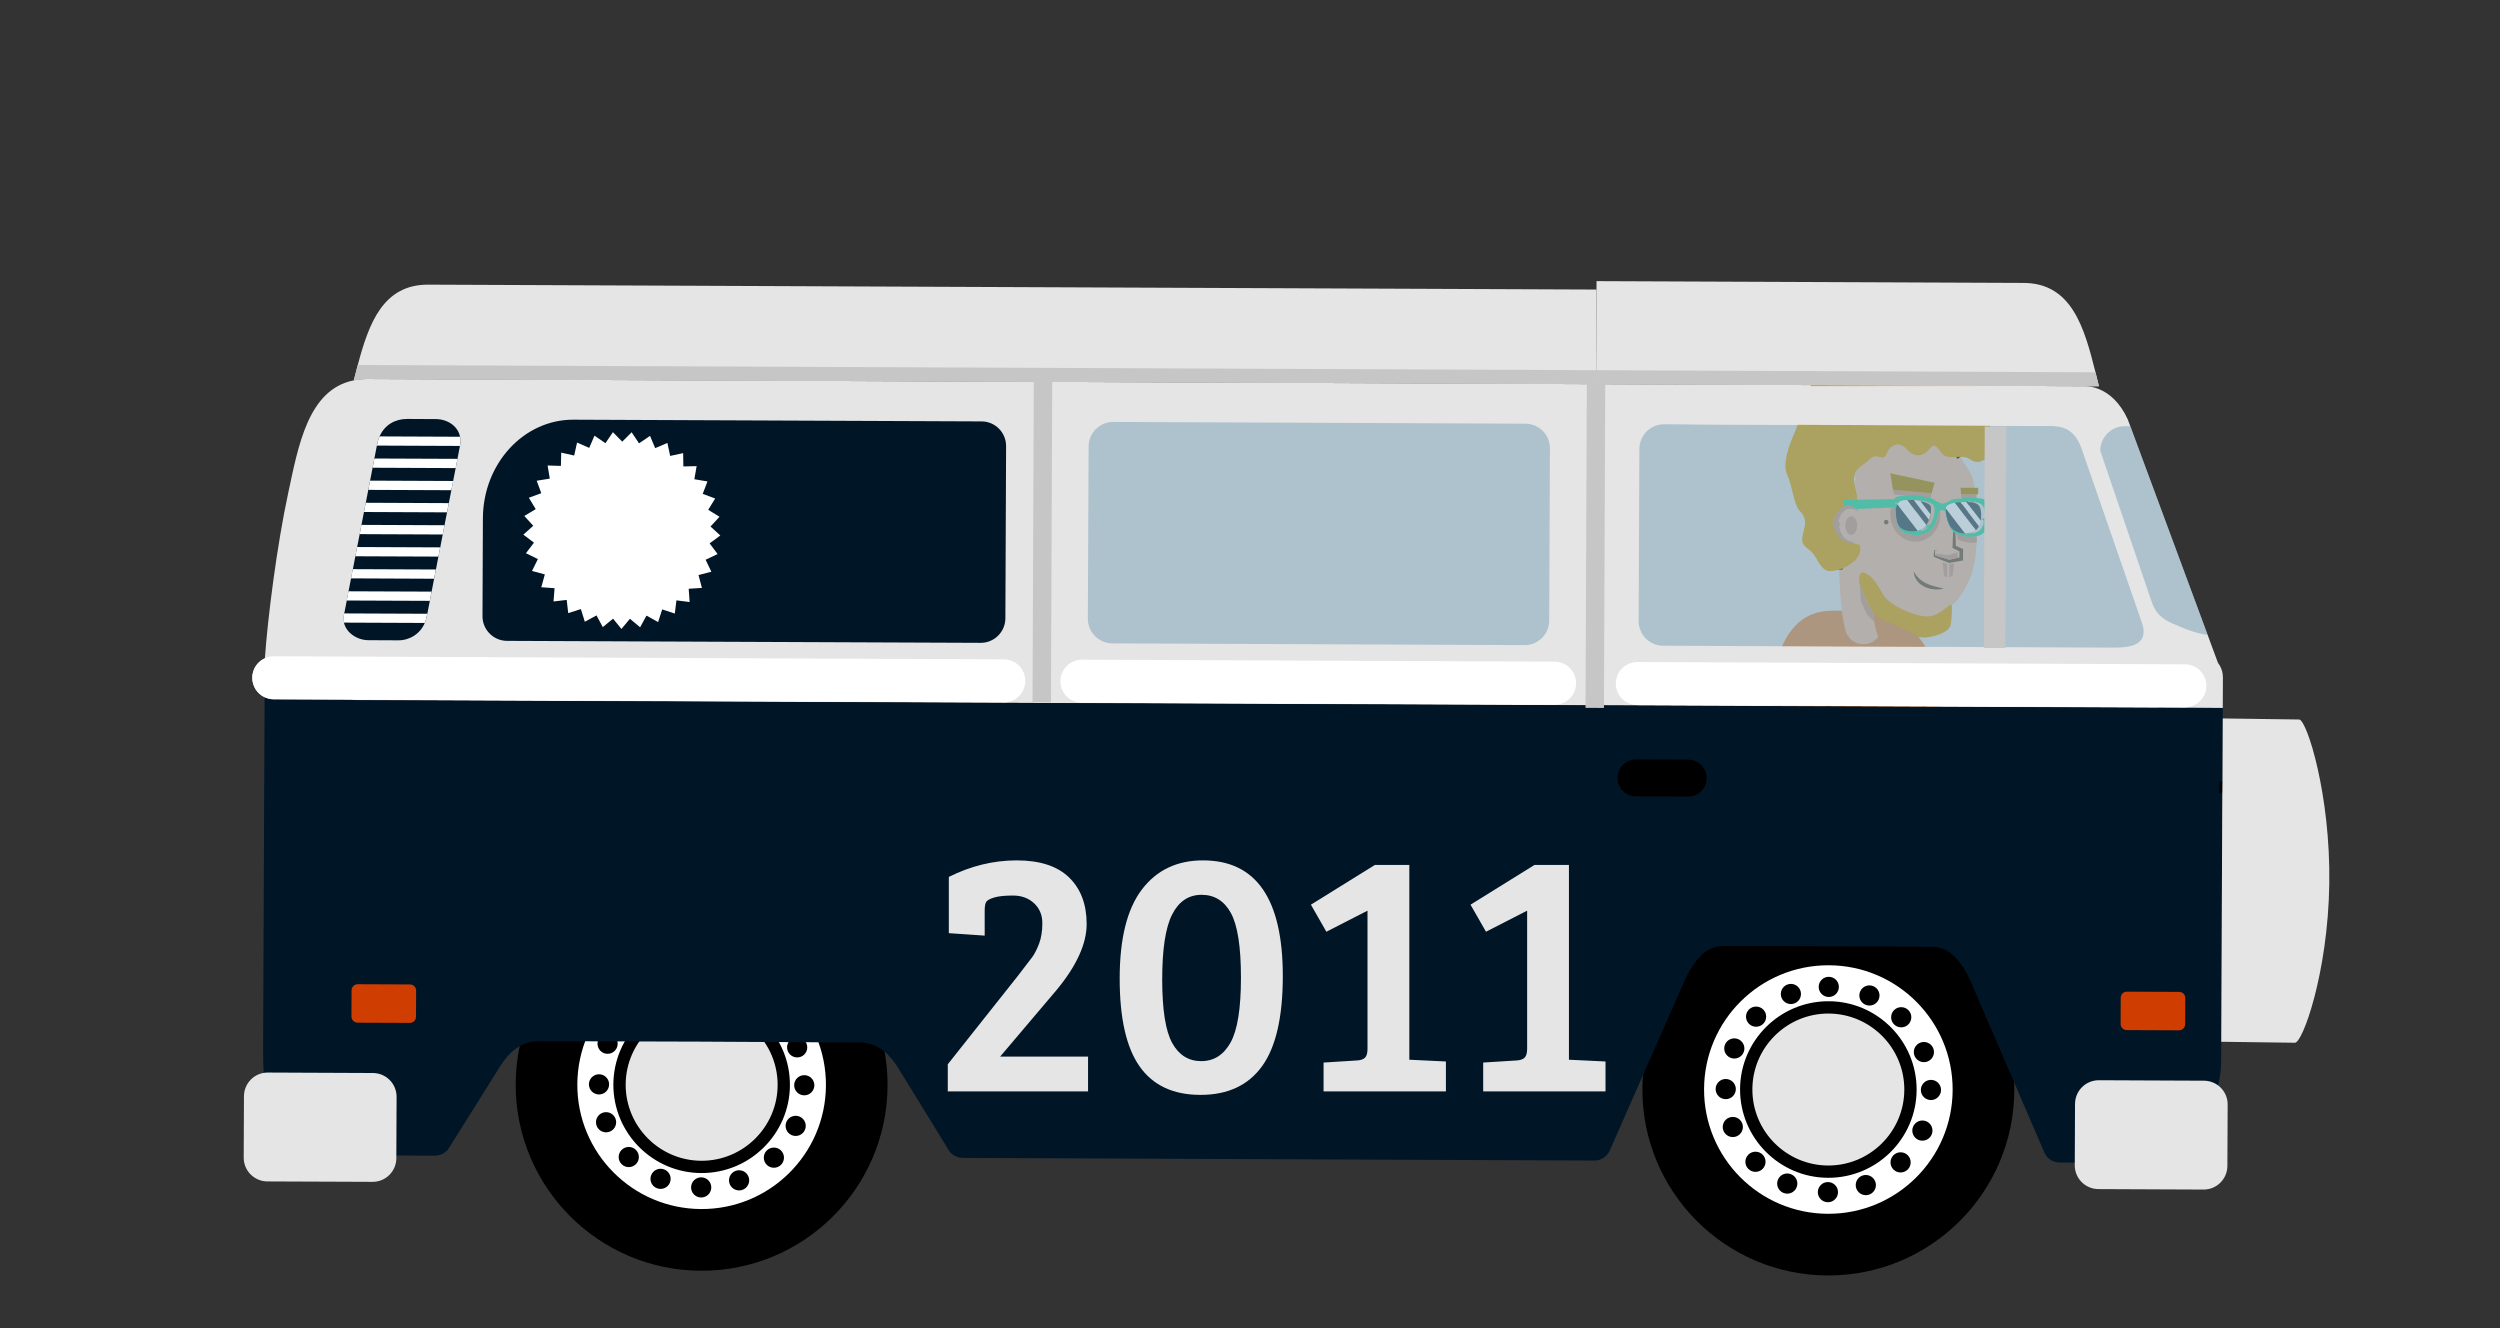 <?xml version="1.0" encoding="utf-8"?>
<!-- Generator: Adobe Illustrator 16.0.0, SVG Export Plug-In . SVG Version: 6.00 Build 0)  -->
<!DOCTYPE svg PUBLIC "-//W3C//DTD SVG 1.1//EN" "http://www.w3.org/Graphics/SVG/1.1/DTD/svg11.dtd">
<svg version="1.1" id="Calque_1" xmlns="http://www.w3.org/2000/svg" xmlns:xlink="http://www.w3.org/1999/xlink" x="0px" y="0px"
	 width="320px" height="170px" viewBox="0 0 320 170" enable-background="new 0 0 320 170" xml:space="preserve">
<rect x="0" y="0" width="320" height="170" fill="#333333" stroke="none"/>
<g id="Roue_arrière">
	<g>
		<path d="M89.909,115.051c-13.147-0.055-23.848,10.563-23.9,23.701c-0.055,13.143,10.557,23.85,23.702,23.902
			c13.144,0.057,23.842-10.563,23.896-23.703C113.661,125.811,103.052,115.104,89.909,115.051z M89.768,149.365
			c-5.813-0.023-10.492-4.752-10.467-10.557c0.023-5.801,4.745-10.49,10.557-10.467c5.801,0.023,10.492,4.752,10.467,10.555
			C100.297,144.701,95.571,149.389,89.768,149.365z"/>
		<path fill="#FFFFFF" d="M89.878,122.945c-8.786-0.037-15.94,7.057-15.979,15.842c-0.037,8.785,7.059,15.934,15.847,15.971
			c8.787,0.037,15.937-7.049,15.974-15.838C105.753,130.133,98.663,122.984,89.878,122.945z M89.768,149.365
			c-5.813-0.023-10.492-4.752-10.467-10.557c0.023-5.801,4.745-10.49,10.557-10.467c5.801,0.023,10.492,4.752,10.467,10.555
			C100.297,144.701,95.571,149.389,89.768,149.365z"/>
		<path fill="#E5E5E5" d="M100.323,138.896c-0.025,5.805-4.754,10.49-10.557,10.467c-5.813-0.023-10.492-4.752-10.467-10.555
			c0.023-5.801,4.745-10.49,10.555-10.467C95.657,128.365,100.348,133.096,100.323,138.896z"/>
		<path d="M89.765,149.744c-6.005-0.023-10.869-4.934-10.847-10.938c0.027-6.004,4.935-10.869,10.938-10.844
			c6.006,0.025,10.868,4.93,10.845,10.934C100.674,144.906,95.77,149.768,89.765,149.744z M89.854,128.721
			c-5.586-0.025-10.149,4.504-10.174,10.09c-0.023,5.588,4.502,10.152,10.09,10.178c5.588,0.021,10.149-4.504,10.176-10.092
			C99.969,133.309,95.442,128.742,89.854,128.721z"/>
		<path d="M89.763,150.15c-6.229-0.023-11.274-5.117-11.252-11.346c0.026-6.229,5.118-11.277,11.347-11.252
			c6.231,0.027,11.278,5.117,11.252,11.346C101.084,145.129,95.991,150.178,89.763,150.15z M89.85,129.129
			c-5.357-0.021-9.74,4.32-9.764,9.684c-0.022,5.361,4.32,9.742,9.682,9.766c5.361,0.021,9.744-4.324,9.77-9.684
			C99.557,133.531,95.213,129.152,89.85,129.129z"/>
		<g>
			<g>
				<path d="M91.155,125.725c-0.002,0.713-0.582,1.289-1.295,1.285c-0.715,0-1.291-0.584-1.287-1.297
					c0.002-0.713,0.584-1.289,1.295-1.287C90.581,124.43,91.159,125.012,91.155,125.725z"/>
				<path d="M91.045,151.996c-0.002,0.709-0.586,1.291-1.299,1.283c-0.713,0-1.288-0.582-1.287-1.293
					c0.005-0.717,0.584-1.291,1.3-1.289C90.472,150.701,91.049,151.281,91.045,151.996z"/>
			</g>
			<g>
				<path d="M100.045,130.52c-0.508,0.502-1.325,0.498-1.827-0.006c-0.503-0.508-0.499-1.324,0.008-1.826
					c0.507-0.506,1.323-0.502,1.827,0.006C100.554,129.199,100.553,130.018,100.045,130.52z"/>
				<path d="M81.391,149.02c-0.506,0.5-1.324,0.496-1.827-0.01c-0.501-0.504-0.498-1.32,0.008-1.826
					c0.509-0.504,1.326-0.5,1.827,0.008C81.903,147.701,81.899,148.52,81.391,149.02z"/>
			</g>
			<g>
				<circle cx="102.946" cy="138.911" r="1.292"/>
				<circle cx="76.674" cy="138.799" r="1.293"/>
			</g>
			<g>
				<circle cx="99.058" cy="148.181" r="1.292"/>
				<path d="M79.643,130.436c-0.502-0.508-0.5-1.324,0.007-1.828c0.506-0.502,1.325-0.498,1.828,0.006
					c0.502,0.51,0.497,1.326-0.009,1.83C80.963,130.943,80.147,130.941,79.643,130.436z"/>
			</g>
			<g>
				<circle cx="85.015" cy="126.625" r="1.293"/>
				<circle cx="94.604" cy="151.083" r="1.292"/>
			</g>
			<g>
				<circle cx="95.069" cy="126.815" r="1.292"/>
				<path d="M85.737,151.408c-0.285,0.652-1.047,0.951-1.701,0.664c-0.654-0.279-0.953-1.045-0.668-1.695
					c0.285-0.654,1.047-0.953,1.703-0.668C85.723,149.994,86.022,150.756,85.737,151.408z"/>
			</g>
			<g>
				<path d="M102.509,135.264c-0.661,0.26-1.412-0.066-1.673-0.732c-0.264-0.662,0.064-1.414,0.729-1.672
					c0.666-0.264,1.414,0.064,1.674,0.73C103.5,134.25,103.175,135.002,102.509,135.264z"/>
				<circle cx="77.577" cy="143.647" r="1.292"/>
			</g>
			<g>
				<path d="M101.327,145.295c-0.65-0.285-0.951-1.049-0.666-1.699c0.285-0.654,1.047-0.953,1.701-0.668
					c0.652,0.285,0.951,1.047,0.668,1.699C102.745,145.279,101.983,145.582,101.327,145.295z"/>
				<path d="M77.254,134.781c-0.652-0.287-0.951-1.049-0.666-1.699c0.286-0.654,1.046-0.955,1.699-0.67
					c0.654,0.285,0.953,1.045,0.668,1.701C78.669,134.768,77.907,135.064,77.254,134.781z"/>
			</g>
		</g>
	</g>
</g>
<g id="Roue_avant">
	<g>
		<path d="M234.125,115.656c-13.143-0.057-23.848,10.564-23.898,23.703c-0.057,13.146,10.561,23.85,23.701,23.9
			c13.143,0.057,23.85-10.561,23.902-23.703C257.885,126.416,247.27,115.711,234.125,115.656z M233.984,149.971
			c-5.805-0.023-10.492-4.752-10.467-10.555c0.023-5.807,4.752-10.492,10.555-10.471c5.805,0.023,10.494,4.754,10.469,10.557
			C244.516,145.307,239.783,149.994,233.984,149.971z"/>
		<path fill="#FFFFFF" d="M234.096,123.555c-8.789-0.037-15.939,7.049-15.975,15.838c-0.037,8.787,7.051,15.936,15.838,15.973
			c8.785,0.037,15.941-7.051,15.98-15.84C249.977,130.736,242.883,123.588,234.096,123.555z M233.984,149.971
			c-5.805-0.023-10.492-4.752-10.467-10.555c0.023-5.807,4.752-10.492,10.555-10.471c5.805,0.023,10.494,4.754,10.469,10.557
			C244.516,145.307,239.783,149.994,233.984,149.971z"/>
		<circle fill="#E5E5E5" cx="234.027" cy="139.458" r="10.511"/>
		<path d="M233.982,150.35c-6.006-0.025-10.869-4.932-10.846-10.936c0.023-6.006,4.934-10.871,10.938-10.848
			c6.006,0.025,10.871,4.934,10.846,10.938C244.893,145.51,239.988,150.375,233.982,150.35z M234.07,129.326
			c-5.586-0.02-10.152,4.504-10.176,10.092c-0.021,5.586,4.504,10.148,10.092,10.174c5.588,0.021,10.152-4.502,10.176-10.09
			S239.656,129.35,234.07,129.326z"/>
		<path d="M233.98,150.758c-6.23-0.025-11.275-5.117-11.252-11.348c0.025-6.23,5.117-11.275,11.348-11.252
			c6.232,0.023,11.277,5.119,11.252,11.348S240.211,150.785,233.98,150.758z M234.07,129.734c-5.361-0.021-9.744,4.32-9.766,9.684
			c-0.023,5.361,4.318,9.742,9.684,9.768c5.359,0.02,9.742-4.322,9.764-9.688C243.775,134.139,239.43,129.758,234.07,129.734z"/>
		<g>
			<g>
				<circle cx="234.084" cy="126.323" r="1.292"/>
				<circle cx="233.973" cy="152.595" r="1.292"/>
			</g>
			<g>
				<circle cx="243.357" cy="130.209" r="1.293"/>
				<path d="M225.611,149.625c-0.506,0.502-1.324,0.5-1.828-0.008c-0.502-0.506-0.496-1.322,0.008-1.824
					c0.508-0.504,1.326-0.5,1.83,0.004C226.119,148.307,226.113,149.125,225.611,149.625z"/>
			</g>
			<g>
				<path d="M247.154,140.809c-0.711-0.006-1.287-0.586-1.287-1.299c0.006-0.715,0.588-1.291,1.299-1.287
					c0.715,0.002,1.291,0.584,1.289,1.297C248.451,140.23,247.867,140.811,247.154,140.809z"/>
				<path d="M220.889,140.693c-0.715-0.002-1.291-0.582-1.289-1.297c0.002-0.713,0.586-1.289,1.301-1.287
					c0.711,0.006,1.289,0.584,1.285,1.299C222.184,140.123,221.6,140.699,220.889,140.693z"/>
			</g>
			<g>
				<circle cx="243.277" cy="148.784" r="1.292"/>
				<circle cx="224.779" cy="130.132" r="1.292"/>
			</g>
			<g>
				<circle cx="229.234" cy="127.229" r="1.291"/>
				<path d="M240.027,151.217c0.262,0.664-0.066,1.414-0.732,1.678c-0.662,0.258-1.412-0.07-1.674-0.732
					c-0.26-0.666,0.066-1.416,0.73-1.676C239.014,150.225,239.764,150.555,240.027,151.217z"/>
			</g>
			<g>
				<path d="M240.471,127.938c-0.289,0.654-1.049,0.953-1.701,0.668c-0.652-0.287-0.953-1.047-0.668-1.703
					c0.287-0.652,1.047-0.953,1.701-0.666S240.758,127.285,240.471,127.938z"/>
				<path d="M229.951,152.016c-0.283,0.652-1.047,0.951-1.701,0.664c-0.65-0.285-0.951-1.045-0.666-1.701
					c0.287-0.652,1.047-0.953,1.699-0.666C229.943,150.6,230.24,151.357,229.951,152.016z"/>
			</g>
			<g>
				<circle cx="246.258" cy="134.665" r="1.292"/>
				<circle cx="221.799" cy="144.254" r="1.291"/>
			</g>
			<g>
				<circle cx="246.066" cy="144.716" r="1.292"/>
				<path d="M221.475,135.385c-0.652-0.287-0.953-1.049-0.666-1.703c0.283-0.65,1.047-0.951,1.699-0.664
					c0.65,0.285,0.953,1.047,0.668,1.703C222.889,135.373,222.127,135.672,221.475,135.385z"/>
			</g>
		</g>
	</g>
</g>
<g id="Van">
	<g>
		<path fill="#BDFFFF" d="M198.391,57.392l-0.092,22.047c-0.008,1.74-1.422,3.146-3.162,3.135l-47.244-0.194l0.104-25.199
			c0.008-1.737,1.426-3.146,3.164-3.135l44.095,0.187C196.996,54.24,198.4,55.65,198.391,57.392z"/>
		<path fill="#BDFFFF" d="M128.78,57.101l-0.092,22.045c-0.008,1.74-1.432,3.146-3.164,3.138l-44.588-0.188L81,66.417
			c0.027-7,5.217-12.646,11.598-12.62l33.045,0.138C127.375,53.943,128.786,55.359,128.78,57.101z"/>
		<path fill="#E5E5E5" d="M284.531,86.725l-0.016,3.896l-238.59-1c-0.36-0.002-0.717-0.021-1.063-0.064l-9.826-0.041
			c-0.408,0.002-0.804-0.094-1.155-0.262c-0.94-0.438-1.595-1.4-1.588-2.5c0.004-0.758,0.313-1.45,0.817-1.946
			c0.23-0.229,0.5-0.414,0.799-0.549c0.353-5.192,1.549-14.487,2.963-21.063c1.31-6.124,2.56-13.343,8.406-14.509
			c0.551-0.116,1.143-0.176,1.771-0.174c7.387,0.028,21.289,0.089,21.289,0.089l198.576,0.835c0,0,3.404-0.198,5.439,4.242
			l0.326,0.877l9.895,26.703l1.316,3.56l0.266,0.41l0.002,0.008C284.404,85.676,284.533,86.186,284.531,86.725z"/>
		<g>
			<path fill="#E58C4A" d="M226.785,87.984l0.018,3.508l0.404,3.672h18.863l0.262-4h1.217v-3.18c0-0.092,0.273-0.268,0.271-0.359
				c-0.146-5.186-4.107-9.461-9.328-9.461h-3.889c-4.266,0-6.08,2.879-7.34,6.73c-0.01,0.023-0.018,0.086-0.021,0.109
				c-0.164,0.512-0.287,1.063-0.361,1.604C226.818,87.055,226.785,87.525,226.785,87.984z"/>
			<path fill="#EFBFA5" d="M235.404,72.902c0.057,1.586,0.17,4.732,0.611,6.916c0.115,0.58,0.256,1.092,0.424,1.488
				c0,0,0.057,0.002,0.057,0.004l0.057,0.002v0.004v0.002v0.002l0,0v0.002c0,0.135,0.563,1.127,1.979,1.127
				c0.404,0,0.713-0.086,0.98-0.207c0.633-0.281,0.893-0.752,0.893-0.752s-0.656-1.734-0.578-3.049
				c0.014-0.219,0.043-0.424,0.104-0.609c0.031-0.102,0.07-0.196,0.121-0.285c0.436-0.762,1.111-0.348,2.166,0.451
				c0.604,0.459,1.33,1.045,2.205,1.607c2.4,1.541,4.457-0.258,4.885-1.459c0.168-0.467,0.309-0.557,0.525-0.697
				c0.34-0.217,0.865-0.555,1.969-2.645c0.844-1.602,1.123-3.5,1.195-5.367c0.008-0.182,0.014-0.359,0.018-0.541
				c0.002-0.043,0.002-0.086,0.002-0.129c0.002-0.043-0.23-0.086-0.23-0.129c0-0.117-0.23-0.236-0.23-0.354V65.27
				c0-0.334,0.203-0.653,0.209-0.957c0.002-0.172,0.109-0.338,0.119-0.498c0.002-0.026,0.057-0.06,0.059-0.088
				c0.002-0.021-0.197-0.045-0.195-0.067c0.004-0.051-0.189-0.103-0.189-0.15c0-0.016,0-0.029,0-0.043c0-0.033,0-0.064,0-0.096
				c0.002-0.031,0-0.063,0-0.095v-0.002c0-0.306,0.221-0.582,0.191-0.836c-0.121-1.103-0.414-1.808-0.941-2.563
				c-0.207-0.295-0.375-0.596-0.605-0.931c-0.105-0.149-0.186-0.308-0.289-0.474c-0.936,0.004-1.914,0.273-2.459-0.559
				c-0.807-1.223-0.988-0.996-1.604-0.289c-0.607,0.707-1.668,1.094-2.76-0.098c-1.094-1.191-2.152-0.449-2.506,0.387
				s-0.514,0.709-1.125,0.549c-0.838-0.223-0.996,0.354-2.152,1.156c-0.045,0.03-0.088,0.063-0.129,0.096
				c-0.02,0.016-0.041,0.029-0.061,0.047c-0.021,0.016-0.039,0.031-0.061,0.049c-0.018,0.014-0.033,0.027-0.049,0.041
				c-0.029,0.025-0.061,0.055-0.086,0.08c-0.014,0.012-0.023,0.021-0.035,0.035c-0.014,0.01-0.023,0.021-0.035,0.035
				c-0.018,0.016-0.031,0.033-0.047,0.051c-0.018,0.018-0.031,0.035-0.047,0.053c-0.016,0.017-0.025,0.031-0.039,0.047
				c-0.027,0.035-0.055,0.07-0.078,0.105c-0.02,0.025-0.037,0.055-0.055,0.084c-0.037,0.057-0.066,0.117-0.098,0.176
				c-0.012,0.027-0.023,0.057-0.035,0.084c-0.012,0.029-0.021,0.061-0.033,0.09c-0.01,0.025-0.018,0.053-0.021,0.078
				c-0.004,0.01-0.006,0.018-0.008,0.023c-0.008,0.026-0.016,0.053-0.021,0.078c0,0.004,0,0.008-0.002,0.012
				c-0.004,0.021-0.008,0.045-0.012,0.066c-0.002,0.008,0.107,0.016,0.107,0.021c-0.027,0.164,0.09,0.336,0.09,0.519v0.006
				c0,0.022-0.109,0.049-0.107,0.074c0.01,0.106-0.033,0.217-0.016,0.332c0.004,0.028-0.02,0.061-0.014,0.088
				c0.041,0.231,0.086,0.481,0.16,0.748c0.107,0.403,0.148,0.737,0.148,1.03c0,0.033-0.006,0.065-0.006,0.101
				c-0.002,0.033-0.006,0.063-0.008,0.098c-0.002,0.021-0.004,0.045-0.008,0.066c-0.002,0.021-0.004,0.043-0.006,0.063
				c-0.002,0.015-0.006,0.026-0.008,0.043c-0.004,0.021-0.008,0.047-0.012,0.065c-0.004,0.029-0.012,0.058-0.018,0.082
				c-0.004,0.023-0.01,0.045-0.016,0.066c-0.016,0.055-0.029,0.107-0.047,0.16c-0.008,0.025-0.018,0.049-0.023,0.074
				c-0.021,0.061-0.045,0.123-0.07,0.182c-0.002,0.008-0.006,0.015-0.008,0.021c-0.006,0.017-0.014,0.026-0.02,0.043
				c-0.051,0.108-0.105,0.22-0.164,0.328c-0.082,0.149-0.174,0.308-0.27,0.472c-0.516,0.899-1.027,1.028-0.898,2.508
				c0.129,1.479,1.93,1.563,1.93,1.563s0.258,0.879-0.322,1.647C237.307,71.954,236.473,72.587,235.404,72.902z"/>
			<path fill="none" stroke="#000000" stroke-width="0.92" stroke-miterlimit="10" d="M235.375,71.847
				c0,0,0.006,0.406,0.025,1.058"/>
			<path fill="none" stroke="#000000" stroke-width="0.92" stroke-miterlimit="10" d="M250.59,57.917
				c0.111,0.198,0.229,0.382,0.342,0.559"/>
			<path fill="#B78906" d="M235.365,67v-0.1c0.002-0.041,0.004-0.078,0.006-0.117c-0.004,0.039-0.004,0.076-0.008,0.117L235.365,67z
				"/>
			<path fill="#E0A30A" d="M228.752,60.749c0.645,1.285,0.838,3.793,1.545,4.563c0.705,0.771,0.896,1.223,0.643,2.379
				c-0.258,1.158-0.643,1.801,0.578,2.637c1.223,0.836,1.352,2.893,2.895,2.766c0.35-0.028,0.682-0.096,0.992-0.188
				c1.07-0.316,1.902-0.951,2.352-1.549c0.578-0.771,0.322-1.65,0.322-1.65s-0.469-0.021-0.943-0.237
				c-0.102-0.047-0.201-0.103-0.297-0.166c-0.039-0.013-0.08-0.024-0.119-0.041c-0.137-0.056-0.277-0.14-0.42-0.244
				c-0.139-0.108-0.273-0.244-0.395-0.403c-0.123-0.16-0.23-0.345-0.314-0.545c-0.084-0.199-0.145-0.416-0.184-0.642
				c-0.006-0.026-0.01-0.06-0.014-0.086c-0.012-0.086-0.02-0.172-0.021-0.258l0.09-0.021l0.09-0.013v-0.006l-0.092-0.043
				l-0.047-0.101c0.002-0.041-0.02-0.078-0.016-0.117c0-0.014-0.01-0.024-0.008-0.041c0.021-0.223,0.07-0.44,0.156-0.645
				c0.043-0.104,0.092-0.199,0.145-0.291c0.059-0.09,0.121-0.174,0.189-0.252c0.141-0.152,0.297-0.279,0.465-0.355
				c0.166-0.08,0.344-0.112,0.51-0.108c0.164,0.002,0.318,0.039,0.451,0.09c0.039-0.074,0.076-0.146,0.111-0.215
				c0.295-0.599,0.428-1.187,0.145-2.226c-0.189-0.696-0.293-1.27-0.213-1.766c0.084-0.514,0.365-0.945,0.953-1.354
				c1.156-0.804,1.314-1.377,2.154-1.156c0.607,0.16,0.77,0.287,1.125-0.549c0.352-0.834,1.414-1.574,2.506-0.387
				c1.094,1.188,2.152,0.805,2.764,0.098s0.807-0.934,1.607,0.289c0.547,0.832,1.541,0.563,2.475,0.559
				c0.189-0.002,0.377,0.008,0.559,0.041c0.234,0.043,0.463,0.123,0.666,0.271c1.123,0.804,2.059,0.033,2.795-0.867
				c0.74-0.899,0.451-2.123-0.127-3.119s1.156-1.414,0.738-3.215s-2.508-2.174-2.508-2.174s1.844-3.258-1.242-5.037
				c0,0,0.492,1.563-0.277,1.994c0,0,0.492-2.207-2.852-3.345c0,0,0.793,2.379-0.322,2.742c-1.111,0.365-1.887-1.973-3.92-1.051
				c-2.037,0.922-2.699,1.029-3.234,0.73c-0.537-0.301-2.766-0.389-3.881,0.729c-1.111,1.113-2.207,2.722-3.77,2.551
				c-1.564-0.172-2.551,1.414-2.572,2.187c-0.02,0.772-0.813,3.472-1.393,4.756C229.01,56.955,228.111,59.46,228.752,60.749z"/>
			<g>
				<g>
					<polygon fill="#CE9D85" points="242.313,62.7 242.406,63.304 247.137,63.732 247.246,63.146 					"/>
					<path fill="#CE9D85" d="M251.064,63.818h1.92c0.002-0.055,0.004-0.104,0.008-0.158c0.008-0.133,0.014-0.26,0.016-0.381h-1.986
						L251.064,63.818z"/>
				</g>
				<g>
					<polygon fill="#B78906" points="241.951,60.577 242.297,62.698 242.313,62.7 247.246,63.146 247.449,62.433 247.633,61.796 
											"/>
					<polygon fill="#B78906" points="250.943,62.439 251.02,63.275 253.211,63.275 253.211,62.439 					"/>
				</g>
			</g>
			<ellipse fill="#523C34" cx="244.787" cy="64.958" rx="0.473" ry="1.019"/>
			<ellipse fill="#523C34" cx="251.563" cy="64.958" rx="0.471" ry="1.019"/>
			<g>
				<path fill="#70573A" d="M247.506,71.249l0.07,0.028c0.309,0.135,0.615,0.265,0.924,0.392c0.311,0.125,0.617,0.248,0.932,0.369
					l0.045,0.017l0.061-0.01c0.258-0.041,0.518-0.086,0.773-0.131l0.771-0.142l0.186-0.033l0.002-0.19l0.002-0.558l-0.002-0.56
					l-0.002-0.146l-0.129-0.06l-0.453-0.209l-0.336-0.151c-0.006-0.263-0.016-0.521-0.021-0.783
					c-0.004-0.074-0.006-0.146-0.01-0.224v-0.008c-0.008-0.194-0.018-0.393-0.025-0.586c-0.002-0.018-0.002-0.033-0.004-0.049
					c0-0.02-0.002-0.037-0.002-0.057c-0.018-0.307-0.037-0.613-0.061-0.922c-0.012-0.152-0.025-0.307-0.039-0.461
					c-0.014-0.152-0.027-0.307-0.047-0.459c-0.018,0.152-0.033,0.307-0.045,0.459c-0.014,0.154-0.027,0.309-0.039,0.461
					c-0.02,0.256-0.037,0.512-0.051,0.768c-0.002,0.013-0.002,0.025-0.002,0.037c-0.004,0.039-0.006,0.078-0.008,0.117
					c-0.006,0.146-0.016,0.293-0.021,0.438V68.6c-0.006,0.162-0.016,0.321-0.021,0.481c-0.012,0.31-0.02,0.615-0.025,0.922
					l-0.004,0.131l0.125,0.063l0.445,0.224l0.316,0.153l-0.002,0.119v0.297l0.002,0.371l-0.584,0.121
					c-0.24,0.054-0.48,0.104-0.721,0.158c-0.299-0.097-0.6-0.188-0.898-0.274c-0.301-0.09-0.602-0.176-0.902-0.26l-0.018-0.244
					l-0.002-0.031l-0.027-0.316c0.127-0.024,0.254-0.051,0.381-0.08c-0.145-0.002-0.289-0.002-0.434,0h-0.035l-0.004,0.043
					l-0.031,0.354l-0.023,0.354L247.506,71.249z"/>
				<path fill="#CE9D85" d="M247.689,70.859l0.02,0.244c0.301,0.084,0.6,0.172,0.9,0.26c0.301,0.09,0.602,0.185,0.898,0.277
					c0.236-0.055,0.479-0.105,0.721-0.158l0.453-0.121l-0.131-0.371v-0.297l-1.133,0.344L247.689,70.859z"/>
			</g>
			<path fill="#70573A" d="M248.793,75.333c0,0-0.074-0.019-0.203-0.045c-0.131-0.028-0.314-0.069-0.525-0.121
				c-0.107-0.026-0.225-0.058-0.346-0.09c-0.119-0.03-0.244-0.069-0.373-0.108c-0.129-0.041-0.26-0.084-0.391-0.135
				c-0.131-0.049-0.258-0.105-0.385-0.164c-0.125-0.062-0.248-0.125-0.361-0.195c-0.115-0.07-0.229-0.145-0.328-0.225
				c-0.104-0.08-0.195-0.162-0.279-0.246c-0.047-0.039-0.082-0.086-0.121-0.127c-0.041-0.039-0.074-0.084-0.107-0.125
				c-0.035-0.041-0.066-0.08-0.096-0.121c-0.029-0.039-0.059-0.078-0.084-0.113c-0.045-0.076-0.092-0.141-0.125-0.197
				c-0.031-0.057-0.063-0.102-0.078-0.133c-0.021-0.03-0.029-0.047-0.029-0.047s0.002,0.021,0.002,0.056
				c0.004,0.037,0.006,0.09,0.014,0.158c0.008,0.065,0.023,0.147,0.045,0.242c0.029,0.09,0.057,0.196,0.107,0.306
				c0.045,0.108,0.107,0.225,0.186,0.342c0.078,0.11,0.17,0.229,0.277,0.336c0.053,0.055,0.109,0.104,0.17,0.153
				c0.029,0.022,0.061,0.051,0.092,0.074c0.031,0.022,0.063,0.045,0.096,0.067c0.129,0.095,0.271,0.17,0.414,0.24
				c0.146,0.064,0.291,0.127,0.439,0.17c0.148,0.049,0.299,0.082,0.441,0.107c0.145,0.025,0.283,0.043,0.416,0.051
				c0.135,0.01,0.26,0.012,0.375,0.008c0.115-0.006,0.223-0.014,0.313-0.023c0.096-0.012,0.174-0.026,0.24-0.041
				c0.064-0.012,0.117-0.026,0.152-0.035C248.777,75.339,248.793,75.333,248.793,75.333z"/>
			<path fill="#E0A30A" d="M237.979,74.634c0,0,0.014,0.025,0.033,0.072c0.15,0.348,0.816,1.871,1.188,2.75l0.002,0.006
				c0.154,0.373,0.369,0.699,0.617,0.979c0.313,0.355,0.68,0.635,1.049,0.836c0.119,0.066,0.24,0.123,0.357,0.172
				c0.771,0.316,3.15,1.291,4.051,1.937c0.9,0.644,4.113-0.256,4.371-1.285c0.258-1.028,0.184-2.647,0.184-2.647
				c-0.318-0.279-0.889,0.848-2.465,1.36c-1.52,0.496-5.133-1.131-6.137-2.433c-0.037-0.049-0.07-0.096-0.102-0.141
				c-0.262-0.412-0.465-0.777-0.658-1.105l-0.02-0.024c-0.418-0.707-0.789-1.237-1.574-1.69
				C237.721,72.75,237.979,74.634,237.979,74.634z"/>
			<g>
				<path fill="#CE9D85" d="M246.881,65.166c0,0,0.051,0.064,0.123,0.178c0.033,0.06,0.078,0.127,0.115,0.207
					c0.055,0.07,0.053,0.197,0.063,0.326c0,0.125,0.031,0.31-0.025,0.437c-0.041,0.14-0.086,0.295-0.154,0.442
					c-0.092,0.131-0.188,0.273-0.311,0.398c-0.105,0.143-0.271,0.207-0.41,0.311c-0.295,0.197-0.641,0.226-0.939,0.271
					c-0.301-0.025-0.58-0.055-0.795-0.145c-0.428-0.201-0.645-0.426-0.645-0.426s0.318-0.138,0.691-0.205
					c0.096-0.015,0.189-0.076,0.291-0.101c0.1-0.03,0.197-0.067,0.301-0.084c0.098-0.041,0.184-0.104,0.283-0.133
					c0.104-0.021,0.188-0.074,0.266-0.14c0.078-0.053,0.193-0.067,0.248-0.145c0.063-0.068,0.154-0.111,0.229-0.17
					c0.049-0.074,0.121-0.135,0.189-0.201c0.082-0.068,0.092-0.127,0.154-0.193c0.039-0.069,0.127-0.121,0.145-0.217
					c0.025-0.084,0.061-0.16,0.086-0.221C246.84,65.236,246.881,65.166,246.881,65.166z"/>
			</g>
			<g>
				<path fill="#CE9D85" d="M250.771,65.562c0,0,0.191,0.146,0.361,0.324c0.174,0.185,0.346,0.398,0.447,0.539
					c0.045,0.072,0.078,0.119,0.1,0.183c0.027,0.054,0.074,0.127,0.158,0.19c0.164,0.127,0.398,0.22,0.396,0.229
					c-0.01-0.017-0.057,0.248-0.359,0.401c-0.146,0.082-0.379,0.119-0.617,0.049c-0.246-0.063-0.438-0.244-0.578-0.42
					c-0.248-0.379-0.25-0.772-0.164-1.049C250.594,65.73,250.771,65.562,250.771,65.562z"/>
			</g>
			<path fill="#CE9D85" d="M249.234,72.212c-0.025,0.938,0.01,1.674,0.01,1.674l-0.396-0.135l-0.193-1.789L249.234,72.212z"/>
			<path fill="#CE9D85" d="M249.508,72.212c0.023,0.938,0.004,1.674,0.004,1.674l0.412-0.135l0.211-1.645L249.508,72.212z"/>
			<g>
				<g>
					<path fill="#2CDA9B" d="M245.92,67.933L245.92,67.933c0.014-0.004,0.023-0.006,0.037-0.01L245.92,67.933z M246.469,67.724
						h0.002c0.004-0.002,0.006-0.002,0.008-0.004s0.004-0.002,0.006-0.004c0.01-0.008,0.021-0.012,0.029-0.018
						c0.004-0.002,0.006-0.004,0.01-0.006c-0.004,0-0.006,0.002-0.01,0.004c-0.016,0.01-0.027,0.02-0.045,0.025
						C246.471,67.722,246.469,67.724,246.469,67.724z M246.563,67.669c0.008-0.004,0.016-0.008,0.021-0.014v-0.002l0.008-0.004
						c-0.002,0-0.006,0.002-0.008,0.004C246.576,67.661,246.57,67.666,246.563,67.669z M245.9,67.907l0.021,0.022
						c0.006-0.002,0.025-0.01,0.037-0.012c0.012-0.004,0.025-0.012,0.039-0.016c0-0.004-0.002-0.006-0.002-0.006
						c-0.025,0.006-0.049,0.002-0.074,0.002l0,0C245.91,67.898,245.904,67.902,245.9,67.907z M246.012,67.898
						c-0.004,0-0.012,0.002-0.018,0.004l0.002,0.002c0.004,0,0.012,0.002,0.018,0c0.016-0.004,0.025-0.008,0.041-0.012
						C246.041,67.896,246.027,67.898,246.012,67.898L246.012,67.898z M246.102,67.88c-0.018,0.004-0.027,0.008-0.043,0.012
						C246.072,67.89,246.088,67.884,246.102,67.88L246.102,67.88z M246.111,67.878c-0.002,0-0.004,0.002-0.006,0.002h0.002h0.002
						C246.111,67.88,246.111,67.878,246.111,67.878c0.027-0.008,0.055-0.02,0.078-0.025v-0.002
						C246.162,67.859,246.137,67.872,246.111,67.878z M246.193,67.851c0,0-0.002,0.002-0.004,0.002
						c0.002-0.002,0.004-0.002,0.006-0.002c0.027-0.012,0.059-0.021,0.086-0.035c0.023-0.01,0.051-0.02,0.074-0.033
						c-0.018,0.008-0.033,0.017-0.051,0.021c-0.008,0.004-0.016,0.008-0.021,0.01c-0.016,0.006-0.029,0.018-0.043,0.018l0,0
						C246.223,67.833,246.205,67.845,246.193,67.851z M246.363,67.777c0,0-0.002,0.002-0.004,0.002
						C246.361,67.782,246.363,67.777,246.363,67.777c0.008-0.004,0.014-0.006,0.02-0.008
						C246.375,67.771,246.369,67.773,246.363,67.777z M246.471,67.722l-0.002,0.002C246.469,67.724,246.471,67.724,246.471,67.722
						c0.004,0,0.006,0,0.008-0.002s0.004-0.002,0.006-0.004c0.01-0.008,0.021-0.012,0.029-0.018c0.004-0.002,0.006-0.004,0.01-0.006
						c-0.004,0-0.006,0.002-0.01,0.004C246.5,67.708,246.488,67.716,246.471,67.722z M246.584,67.657
						c-0.006,0.004-0.018,0.01-0.021,0.015C246.57,67.666,246.574,67.663,246.584,67.657L246.584,67.657l0.008-0.004
						C246.59,67.65,246.586,67.652,246.584,67.657z M246.613,67.634c-0.002,0.002-0.002,0.004-0.004,0.004h0.002l0,0
						c0.002-0.002,0.004-0.004,0.008-0.006c0.002,0,0.004-0.002,0.006-0.004c0.012-0.006,0.021-0.014,0.029-0.021l0,0
						c0.002-0.002,0.006-0.004,0.01-0.006c0.012-0.008,0.02-0.019,0.033-0.024c0.002,0,0.004-0.002,0.004-0.002
						c0.006-0.004,0.008-0.008,0.014-0.01c0.002-0.002,0.002-0.004,0.004-0.004c-0.006,0.004-0.01,0.008-0.016,0.012
						c-0.002,0.002-0.006,0.002-0.008,0.004c-0.004,0.004-0.014,0.006-0.02,0.012c-0.006,0.004-0.01,0.004-0.014,0.006
						s-0.008-0.002-0.01-0.002l0,0c-0.008,0-0.018,0.021-0.025,0.027c0,0-0.002,0.002-0.006,0.002c0,0.002-0.002,0.004-0.002,0.006
						C246.615,67.628,246.613,67.63,246.613,67.634z M246.762,67.521c0.004-0.002,0.006-0.004,0.01-0.008
						C246.77,67.515,246.766,67.517,246.762,67.521z M235.928,63.997l0.24,1.209l1.146-0.043l4.744-0.188l0.354-0.014
						c0.023,0.094,0.064,0.15,0.104,0.201c0.02,0.027,0.035,0.053,0.049,0.078c0.025,0.063,0.047,0.139,0.057,0.229
						c0.225,1.918,0.277,2.183,0.916,2.623c0.305,0.213,0.938,0.371,1.572,0.396c0.318,0.013,0.73-0.008,1.146-0.121
						c0.227-0.063,0.455-0.151,0.67-0.283c0.176-0.104,0.33-0.269,0.465-0.461c0.131-0.188,0.213-0.399,0.34-0.617
						c0.129-0.233,0.182-0.467,0.246-0.683c0.125-0.418,0.188-0.746,0.191-0.776c0.002-0.021,0.02-0.146,0.176-0.207
						c0.059-0.022,0.133-0.037,0.232-0.033c0.42,0.021,0.441,0.248,0.441,0.258c0.002,0.017,0.014,0.08,0.029,0.181
						c0,0.002,0,0.006,0.002,0.01c0.096,0.52,0.418,1.951,1.133,2.442c0.59,0.408,1.303,0.515,1.799,0.528
						c0.113,0.004,0.229,0.004,0.342-0.002c0.246-0.01,0.482-0.039,0.691-0.084c0.227-0.049,0.418-0.115,0.551-0.194
						c0.061-0.037,0.115-0.074,0.166-0.106c0.195-0.14,0.326-0.279,0.426-0.506c0.018-0.033,0.029-0.066,0.045-0.105
						c0.061-0.16,0.109-0.361,0.162-0.625c0.063-0.313,0.121-0.703,0.197-1.215c0.014-0.088,0.035-0.162,0.064-0.225
						c0.014-0.023,0.029-0.047,0.049-0.072c0.064-0.082,0.145-0.18,0.145-0.441c-0.002-0.043,0.002-0.121,0.004-0.207
						c0.006-0.131,0.01-0.274,0.006-0.354c-0.006-0.194-0.078-0.338-0.17-0.433c-0.068-0.071-0.146-0.119-0.213-0.143
						c-0.018-0.006-0.029-0.008-0.043-0.012c-0.436-0.125-0.91-0.213-1.418-0.267c-0.209-0.021-0.422-0.028-0.643-0.037
						c-0.195-0.008-0.396-0.002-0.604,0.002c-0.135,0.002-0.27,0.021-0.404,0.028l-0.061,0.033c-0.1,0.004-0.191,0.072-0.279,0.072
						l0,0c-0.293,0-0.525-0.02-0.744,0.033c-0.168,0.039-0.328,0.039-0.496,0.125c-0.104,0.055-0.213,0.117-0.311,0.174
						c-0.139,0.084-0.324,0.17-0.461,0.217c-0.033,0.012-0.063,0.02-0.088,0.025c-0.055,0.014-0.105,0.024-0.154,0.035
						c-0.035,0.008-0.086,0.012-0.139,0.01c-0.047-0.002-0.098-0.008-0.131-0.019c-0.047-0.017-0.102-0.028-0.15-0.045
						c-0.078-0.022-0.191-0.078-0.309-0.142c-0.082-0.045-0.166-0.094-0.232-0.141c-0.098-0.064-0.201-0.131-0.307-0.191
						c-0.445-0.268-0.824-0.291-1.508-0.393l-0.059-0.002c-0.029-0.002-0.061-0.002-0.09-0.002c-0.098-0.025-0.174-0.047-0.25-0.059
						c-0.08-0.019-0.156-0.033-0.232-0.037c-0.117-0.004-0.23-0.008-0.346-0.013c-0.289-0.01-0.563-0.01-0.826,0
						c-0.475,0.021-0.924,0.088-1.334,0.181c-0.043,0.006-0.1,0.024-0.156,0.061c-0.01,0.006-0.021,0.012-0.029,0.02
						c-0.066,0.047-0.141,0.117-0.188,0.215l-4.748,0.078L235.928,63.997z M254.303,64.794l0.289-0.133l-0.004,0.287L254.303,64.794
						z M249.545,65.21c0.002-0.008,0.006-0.018,0.006-0.023c0-0.004,0-0.008,0-0.012c0-0.021,0.104-0.01,0.104-0.01h0.018
						c0,0-0.061-0.059-0.059-0.072c0.002-0.02-0.094-0.049-0.092-0.063c0.004-0.024,0.027-0.056,0.031-0.069
						c0.002-0.006,0.014-0.015,0.014-0.021c0.002-0.006,0.008-0.017,0.01-0.019c0.002-0.004,0.004-0.008,0.004-0.01
						c0.002-0.01,0.008-0.014,0.01-0.02c0.002-0.002,0.002-0.008,0.004-0.01s0.002-0.002,0.002-0.002
						c0.004-0.006,0.006-0.012,0.008-0.016c0.033-0.063,0.105-0.15,0.252-0.238c0.021-0.012,0.039-0.023,0.063-0.035
						c0.021-0.012,0.045-0.023,0.066-0.035c0.037-0.018,0.078-0.033,0.121-0.051c0.018-0.006,0.029-0.012,0.045-0.016
						c0.045-0.019,0.096-0.033,0.146-0.047c0.02-0.006,0.039-0.01,0.059-0.017c0.039-0.013,0.078-0.021,0.119-0.028
						c0.02-0.004,0.037-0.01,0.059-0.015c0.043-0.01,0.082-0.019,0.123-0.022c0.006-0.002,0.014-0.002,0.02-0.004l0.059-0.01
						c0.018-0.002,0.033-0.004,0.051-0.008c0.018-0.002,0.035-0.006,0.053-0.008c0.059-0.008,0.119-0.017,0.184-0.021
						c0.021-0.004,0.049-0.006,0.07-0.008s0.045-0.006,0.066-0.006c0.018-0.002,0.031-0.004,0.047-0.006
						c0.047-0.002,0.098-0.006,0.146-0.01c0.023,0,0.053-0.002,0.08-0.004c0.025-0.002,0.061-0.004,0.09-0.006
						s0.063-0.004,0.096-0.004c0.031-0.002,0.063-0.049,0.096-0.049c0.113-0.004,0.223-0.053,0.324-0.053c0.053,0,0.104,0,0.152,0
						c0.018,0,0.033,0.045,0.051,0.047c0.051,0,0.102,0.024,0.146,0.026c0.059,0,0.109,0.017,0.164,0.019
						c0.012,0.002,0.02,0.008,0.027,0.008c0.014,0,0.021,0.004,0.031,0.004c0.037,0.004,0.07,0.008,0.104,0.012
						c0.006,0,0.016-0.061,0.021-0.061c0.02,0.002,0.041-0.056,0.061-0.056c0.004,0,0.008,0,0.014,0
						c0.016,0,0.029,0.063,0.045,0.067c0.01,0,0.02,0.033,0.023,0.035c0.016,0.002,0.027,0.021,0.041,0.021
						c0.02,0.004,0.033,0.014,0.051,0.018c0.006,0,0.016,0.006,0.021,0.006c0.016,0.002,0.027,0.008,0.045,0.013
						c0.016,0.005,0.025,0.008,0.041,0.01c0.02,0.004,0.033,0.008,0.047,0.01c0.01,0.004,0.02,0.006,0.025,0.008
						c0.014,0.002,0.021,0.006,0.031,0.008c0.012,0.004,0.021,0.006,0.029,0.01c0.01,0.002,0.021,0.004,0.027,0.008
						c0.008,0.002,0.016,0.004,0.021,0.006c0.004,0.002,0.006,0.002,0.008,0.004c0.059,0.021,0.107,0.037,0.154,0.062
						c0.006,0.002,0.014,0.006,0.02,0.008c0.014,0.006,0.021,0.012,0.033,0.018c0.014,0.006,0.021,0.012,0.033,0.02
						c0.021,0.013,0.045,0.025,0.066,0.041c0.037,0.023,0.066,0.051,0.1,0.078c0.016,0.015,0.029,0.027,0.043,0.041
						c0.012,0.015,0.021,0.023,0.033,0.037c0.004,0.006,0.012,0.013,0.016,0.019c0.006,0.008,0.01,0.015,0.014,0.021
						c0.008,0.012,0.018,0.021,0.023,0.028c0.008,0.015,0.014,0.022,0.021,0.035c0.021,0.033,0.043,0.069,0.063,0.106
						c0.109,0.22,0.182,0.674,0.178,0.959c0,0.056,0.246,0.113,0.244,0.176c0,0.025,0.244,0.054,0.244,0.082
						c0,0.015,0,0.029,0,0.045c0,0.021-0.248,0.045-0.25,0.066c0,0.01-0.123,0.02-0.125,0.029c-0.002,0.035-0.307,0.069-0.311,0.106
						c-0.004,0.03-0.314,0.062-0.314,0.09v0.004c0,0.024,0.232,0.051,0.229,0.076c-0.004,0.024,0.109,0.049,0.104,0.074
						c-0.002,0.041,0.043,0.071,0.037,0.104c-0.016,0.076-0.008,0.151-0.025,0.229c-0.004,0.016,0.006,0.029,0.002,0.045
						c-0.008,0.027-0.01,0.057-0.02,0.082c-0.002,0.008,0,0.016-0.002,0.021c-0.012,0.039-0.021,0.076-0.035,0.112
						c-0.006,0.017-0.012,0.03-0.018,0.047c-0.014,0.03-0.025,0.063-0.039,0.092c-0.08,0.174-0.186,0.336-0.316,0.465
						c-0.014,0.017-0.025,0.026-0.041,0.039c-0.016,0.017-0.029,0.024-0.047,0.039c-0.02,0.021-0.043,0.035-0.063,0.056
						c-0.004,0.004-0.01,0.006-0.016,0.01c-0.012,0.01-0.021,0.02-0.035,0.026c-0.012,0.006-0.023,0.019-0.037,0.022
						c-0.016,0.01-0.029,0.021-0.049,0.029c-0.027,0.014-0.059,0.031-0.088,0.043c-0.021,0.01-0.049,0.031-0.074,0.039
						c-0.08,0.029-0.166,0.074-0.258,0.094c-0.037,0.008-0.07,0.062-0.107,0.066c-0.082,0.018-0.168,0.123-0.254,0.133
						c-0.006,0-0.01,0.184-0.018,0.184l0,0c0,0,0.086-0.182,0.084-0.182c0,0.002,0.086-0.184,0.086-0.184v0.002l-0.088,0.01
						c-0.035,0.006-0.174,0.02-0.209,0.021c-0.021,0.004-0.037,0.024-0.061,0.028c-0.049,0.006-0.092,0.049-0.143,0.058
						c-0.025,0.002-0.051-0.127-0.076-0.125c-0.008,0.002-0.016-0.054-0.023-0.054h-0.006c0,0,0,0-0.002,0
						c-0.012,0-0.021,0.14-0.037,0.14s-0.064,0.035-0.072,0.033c-0.084-0.004-0.283,0.196-0.283,0.196v0.025
						c0,0,0.014-0.189,0-0.199c-0.041-0.037-0.043-0.195-0.084-0.195h-0.15c-0.051,0-0.1-0.018-0.146-0.03
						c-0.023-0.008-0.047-0.11-0.07-0.119c-0.021-0.008-0.041,0.037-0.063,0.028c-0.021-0.008-0.041,0.01-0.061,0
						c-0.039-0.018-0.078-0.021-0.115-0.039c-0.078-0.037-0.148-0.069-0.219-0.117c-0.078-0.051-0.15-0.102-0.223-0.162
						c-0.018-0.016-0.033-0.028-0.051-0.045c-0.016-0.016-0.029-0.028-0.049-0.047c-0.02-0.02-0.041-0.041-0.061-0.063
						c-0.004-0.006-0.008-0.01-0.014-0.014c-0.021-0.023-0.039-0.049-0.059-0.072c-0.014-0.014-0.021-0.025-0.029-0.039
						c-0.01-0.012-0.02-0.025-0.027-0.037c-0.021-0.029-0.039-0.059-0.057-0.088c-0.01-0.012-0.018-0.023-0.021-0.037
						c-0.002-0.002-0.004-0.004-0.004-0.006c-0.006-0.012-0.014-0.021-0.02-0.033c-0.02-0.033-0.035-0.064-0.049-0.1
						c-0.021-0.043-0.039-0.084-0.057-0.127c-0.014-0.021-0.021-0.045-0.029-0.066c-0.016-0.035-0.025-0.066-0.039-0.098
						c-0.01-0.023-0.02-0.049-0.025-0.07c-0.045-0.117-0.082-0.227-0.115-0.334c-0.006-0.021-0.012-0.041-0.018-0.063
						c-0.016-0.054-0.029-0.104-0.041-0.152c-0.006-0.023-0.012-0.043-0.018-0.064c-0.006-0.024-0.014-0.055-0.02-0.08
						c-0.008-0.039-0.018-0.074-0.021-0.108c-0.004-0.021-0.021-0.037-0.025-0.058C249.521,65.622,249.535,65.378,249.545,65.21z
						 M243.117,65.583c0-0.037-0.004-0.071-0.004-0.106c0.002-0.08-0.066-0.172-0.055-0.269c0.002-0.008-0.08-0.021-0.08-0.026l0,0
						c0-0.025,0.104-0.054,0.111-0.08c0,0,0.063-0.002,0.064-0.004c0.002-0.01,0.049-0.021,0.051-0.031
						c0.002-0.008,0.074-0.016,0.076-0.023c0.002-0.02,0.066-0.037,0.07-0.055c0.002-0.02,0.193-0.035,0.193-0.051l0,0
						c0-0.027-0.168-0.055-0.16-0.078c0.004-0.016-0.201-0.029-0.197-0.043c0.002-0.008,0.02-0.018,0.02-0.023
						c0.006-0.02,0.021-0.037,0.025-0.055c0.008-0.025,0.02-0.051,0.027-0.074c0.006-0.018,0.016-0.033,0.021-0.049
						c0.006-0.018,0.016-0.033,0.02-0.047c0.002-0.004,0.006-0.01,0.008-0.016l0.018-0.027c0.002-0.006,0.006-0.01,0.008-0.016
						c0.01-0.019,0.02-0.031,0.025-0.045c0.004-0.004,0.006-0.008,0.008-0.013c0.002-0.002,0.002-0.004,0.004-0.006
						c0.002-0.004,0.004-0.008,0.008-0.017l0.002-0.002c0.002-0.002,0.004-0.004,0.006-0.006c0.035-0.051,0.078-0.098,0.127-0.143
						c0.014-0.012,0.023-0.021,0.033-0.031c0.002,0,0.004-0.002,0.006-0.002c0.027-0.021,0.061-0.045,0.096-0.063
						c0.01-0.006,0.02-0.014,0.029-0.018c0.012-0.006,0.021-0.013,0.031-0.019c0.008-0.004,0.018-0.008,0.023-0.013
						c0.014-0.006,0.027-0.012,0.041-0.018c0.006-0.002,0.01-0.004,0.016-0.006c0.029-0.01,0.063-0.021,0.092-0.029
						c0.021-0.006,0.043-0.01,0.064-0.014c0.057-0.018,0.115-0.021,0.182-0.031c0.016-0.002,0.025,0.008,0.039,0.008
						c0.016-0.002,0.025,0.047,0.041,0.045c0.006,0,0.014,0.072,0.018,0.072s0.008,0,0.012,0c0,0,0.004-0.076,0.006-0.076
						c0.004,0,0.008-0.063,0.014-0.064c0.008,0,0.018-0.008,0.027-0.008c0.094-0.01,0.197-0.018,0.313-0.018
						c0.076-0.002,0.156-0.002,0.244,0c0.09,0.004,0.186,0.008,0.285,0.016c0.102,0.006,0.207,0.019,0.32,0.027
						c0.021,0,0.045,0.002,0.07,0.004c0.012,0.002,0.021,0.004,0.037,0.006c0.012,0,0.02,0.002,0.033,0.002
						c0.008,0.002,0.016,0.002,0.02,0.002c0.057,0.006,0.105,0.01,0.156,0.018c0.086,0.015,0.172,0.023,0.25,0.035
						c0.08,0.017,0.154,0.025,0.229,0.039c0.025,0.004,0.043,0.004,0.063,0.004c0.1,0.023,0.189,0.047,0.275,0.07
						c0.016,0.004,0.021-0.027,0.027-0.027c0.002,0.002,0.004-0.028,0.004-0.028c0.002,0,0.006,0,0.006,0
						c0.035,0,0.068,0.054,0.104,0.063c0.004,0.002,0.006,0.02,0.01,0.021c0.016,0.002,0.025,0.017,0.039,0.021
						c0.039,0.014,0.076,0.028,0.111,0.041c0.018,0.006,0.033,0.014,0.049,0.021c0.039,0.015,0.076,0.026,0.111,0.043
						c0.016,0.006,0.027,0.013,0.041,0.019c0.016,0.008,0.029,0.016,0.045,0.021c0.029,0.015,0.057,0.024,0.082,0.041
						c0.053,0.026,0.1,0.056,0.137,0.082c0.012,0.006,0.021,0.013,0.029,0.019c0.074,0.055,0.09,0.104,0.125,0.146
						c0.045,0.056,0.039,0.103,0.039,0.133c0,0.002,0,0.004,0,0.008c0,0.006,0.039,0.015,0.041,0.022s0.021,0.017,0.023,0.025
						c0.018,0.104,0.053,0.352,0.002,0.717c-0.004,0.035-0.006,0.068-0.014,0.104c-0.002,0.019-0.021,0.033-0.023,0.051
						c-0.004,0.019-0.029,0.031-0.029,0.047c0,0.004,0,0.008,0,0.013c0,0.006,0.02,0.01,0.018,0.015c0,0.004,0.01,0.008,0.008,0.01
						c0,0.008,0.002,0.016,0.002,0.021c-0.018,0.069-0.025,0.121-0.039,0.172c-0.002,0.01-0.004,0.021-0.006,0.028
						c0,0.002,0.021,0.004,0.021,0.006c-0.01,0.031-0.004,0.063-0.004,0.097v0.004c0,0.004-0.025,0.01-0.027,0.013
						c0,0.006-0.016,0.008-0.016,0.014c-0.004,0.008-0.012,0.018-0.016,0.023c-0.012,0.039-0.027,0.078-0.039,0.117
						c-0.002,0.008-0.008,0.018-0.01,0.022c-0.01,0.028-0.021,0.054-0.027,0.076c-0.002,0.004-0.004,0.004-0.004,0.006
						c-0.002,0.01-0.006,0.019-0.01,0.024c-0.008,0.025-0.018,0.051-0.027,0.076c-0.006,0.021-0.016,0.037-0.021,0.056
						c-0.008,0.021-0.02,0.041-0.023,0.063c-0.051,0.119-0.109,0.242-0.182,0.381c-0.016,0.028-0.033,0.059-0.051,0.084
						c-0.012,0.02-0.27,0.037-0.279,0.055c-0.002,0.006-0.266,0.01-0.266,0.016l0,0c0,0.027,0.217,0.056,0.197,0.08
						c-0.014,0.015,0.117,0.027,0.104,0.039c0,0,0.061,0.002,0.061,0.004c-0.004,0.002-0.172,0.006-0.176,0.008
						c-0.002,0.004-0.186,0.006-0.186,0.008v0.017c0,0.004,0.191,0.021,0.188,0.021c-0.006,0.008,0.09-0.117,0.084-0.108
						c-0.006,0.006-0.09-0.095-0.098-0.095h-0.176v0.263v-0.039c0,0.004,0.17,0.008,0.166,0.015
						c-0.006,0.006,0.076,0.012,0.07,0.018c-0.002,0.004,0.041,0.006,0.037,0.008c-0.006,0.006,0.01,0.014,0.006,0.018
						c-0.002,0.002,0.008,0.004,0.006,0.006s0.004,0.004,0,0.008s0,0.008-0.006,0.01c-0.006,0.006-0.002,0.015-0.01,0.021
						c-0.002,0.004,0.012,0.006,0.01,0.008c-0.004,0.002,0.025,0.004,0.025,0.006c-0.004,0.002-0.186,0.006-0.188,0.01l-0.119,0.006
						v0.004c0,0,0.109-0.181,0.105-0.179c0,0,0.029-0.174,0.027-0.174h-0.063c-0.004,0-0.072,0.328-0.072,0.332
						c0,0.002,0,0.027,0,0.027v0.002c0,0.002,0.104,0.006,0.104,0.006c-0.006,0.004-0.043,0.014-0.047,0.018
						c-0.008,0.004-0.057,0.021-0.057,0.025v0.023c0,0,0.086-0.242,0.084-0.24l0.041-0.193h0.02c-0.004,0-0.145,0.439-0.145,0.441
						v-0.441h0.143c0.004,0,0.006,0.203,0.006,0.203c0.006-0.004,0.01,0.125,0.016,0.123c0-0.004,0.002,0.037,0.004,0.035
						c-0.006,0.004-0.01,0.029-0.016,0.033c-0.002,0.002-0.006,0.021-0.008,0.021c-0.004,0.006-0.012,0.033-0.018,0.037
						s-0.01,0.045-0.016,0.049c-0.004,0.002-0.008,0.076-0.01,0.076l0,0c-0.008,0-0.008-0.06-0.018-0.051
						c-0.002,0.002,0.006-0.074,0.004-0.074c-0.002,0.002,0.016,0.004,0.016,0.006c-0.004,0.002-0.039,0.006-0.041,0.01
						c-0.002,0-0.002,0.002-0.002,0.004l0,0l0.02,0.018c-0.002,0.002-0.021,0.02-0.021,0.02c-0.004,0.004-0.02,0.037-0.023,0.041
						l0.025,0.064l0,0l-0.018-0.063c-0.006,0.004-0.059-0.054-0.064-0.051c-0.002,0,0.016,0.002,0.016,0.004
						c-0.006,0.002-0.002,0.008-0.006,0.012l0.008,0.006c-0.002,0,0.004,0.008,0.004,0.008v0.016c0,0.002-0.02-0.125-0.021-0.125
						h-0.002c0,0-0.002,0.056-0.004,0.056c-0.004,0-0.006,0.015-0.01,0.017c-0.016,0.01-0.027,0.039-0.045,0.047l-0.002,0.012
						c-0.002,0.002-0.004,0.008-0.004,0.008c-0.006,0.004-0.012,0.008-0.018,0.01c-0.008,0.004-0.016,0.01-0.021,0.016
						c-0.01,0.004-0.021,0.01-0.027,0.015c-0.004,0.002-0.012-0.301-0.018-0.297c-0.006,0.002-0.012-0.299-0.018-0.299
						c-0.002,0-0.004,0-0.006,0l-0.002,0.306c-0.02,0.008-0.035,0.153-0.053,0.162c-0.008,0.006,0.141,0.063,0.133,0.063
						c-0.016,0.006,0.113,0.037,0.113,0.037v0.006c0,0-0.199,0.069-0.215,0.076c-0.002,0-0.092,0.06-0.094,0.06
						c-0.023,0.01-0.113,0.041-0.141,0.049l-0.256,0.047c0,0.002-0.297,0.09-0.297,0.09v0.006c0,0,0.246-0.062,0.232-0.056
						c-0.002,0,0.184-0.271,0.184-0.271c-0.016,0.004,0.063-0.15,0.047-0.15h-0.002c-0.004,0-0.01,0.188-0.016,0.191
						c0-0.004-0.188-0.146-0.188-0.146c-0.023,0.006-0.258-0.256-0.258-0.256v-0.211l0,0v0.963c0,0,0.146-0.523,0.135-0.521
						c-0.014,0.004,0.092-0.44,0.078-0.44h0.027c-0.021,0-0.031,0.405-0.057,0.41c-0.041,0.006-0.063,0.19-0.092,0.192
						c-0.059,0.008-0.113,0.123-0.174,0.127c-0.021,0.002-0.033-0.369-0.045-0.367c-0.045,0.002-0.086-0.362-0.131-0.362h-0.074
						c-0.02,0-0.041,0.42-0.061,0.418c-0.398-0.015-0.793,0.097-1.098-0.047c-0.02-0.008-0.039,0.088-0.059,0.078
						c-0.021-0.01-0.041,0.033-0.063,0.021c-0.02-0.012-0.041,0.002-0.061-0.01c-0.006-0.002-0.01,0.008-0.016,0.004
						c-0.047-0.03-0.092-0.059-0.133-0.096c-0.021-0.02-0.041-0.035-0.061-0.055c-0.1-0.103-0.18-0.215-0.244-0.338
						c-0.008-0.017-0.016-0.025-0.021-0.039c-0.008-0.021-0.018-0.037-0.025-0.058c-0.008-0.019-0.018-0.035-0.023-0.054
						c-0.012-0.028-0.023-0.057-0.035-0.086c-0.021-0.059-0.043-0.117-0.061-0.178c-0.012-0.033-0.023-0.066-0.031-0.104
						c-0.002-0.008-0.01-0.021-0.012-0.027c-0.012-0.037-0.029-0.078-0.037-0.115c-0.002-0.008-0.307-0.016-0.311-0.035
						c0-0.004-0.326-0.004-0.326-0.008c0-0.002,0-0.006,0-0.006c0-0.004,0.32-0.008,0.318-0.016c0-0.008,0.182-0.019,0.18-0.025
						c-0.016-0.07,0.047-0.143,0.037-0.215c0-0.014,0.033-0.027,0.031-0.039C243.096,65.939,243.117,65.749,243.117,65.583z
						 M242.615,64.534l0.004-0.287l0.064,0.035l0.221,0.119l-0.221,0.103L242.615,64.534z M246.584,67.657
						c-0.006,0.004-0.018,0.01-0.021,0.015C246.57,67.666,246.574,67.663,246.584,67.657L246.584,67.657l0.008-0.004
						C246.59,67.65,246.586,67.652,246.584,67.657z M246.609,67.638L246.609,67.638L246.609,67.638
						c0.004-0.002,0.006-0.004,0.01-0.006c0.002,0,0.004-0.002,0.006-0.004c0.012-0.006,0.021-0.014,0.029-0.021l0,0
						c0.002-0.002,0.006-0.004,0.01-0.006c0.004-0.004,0.008-0.006,0.014-0.01c0.008-0.006,0.016-0.01,0.021-0.019
						c0.002,0,0.004-0.002,0.004-0.002c0.006-0.004,0.008-0.008,0.012-0.01c0.002-0.002,0.002-0.002,0.004-0.004
						c-0.004,0.004-0.008,0.008-0.014,0.013c-0.002,0.002-0.006,0.002-0.008,0.004c-0.004,0.006-0.012,0.008-0.02,0.015
						c-0.004,0.004-0.008,0.004-0.014,0.006c-0.004,0.002-0.008-0.002-0.01-0.002l0,0c-0.008,0-0.02,0.018-0.025,0.026
						c0,0-0.002,0.002-0.004,0.002c-0.002,0.002-0.002,0.002-0.004,0.004c-0.002,0.004-0.006,0.006-0.008,0.01
						C246.611,67.636,246.611,67.638,246.609,67.638z M246.563,67.669c0.008-0.004,0.016-0.008,0.021-0.014v-0.002l0.008-0.004
						c-0.002,0-0.006,0.002-0.008,0.004C246.576,67.661,246.57,67.666,246.563,67.669z M246.469,67.724h0.002
						c0.004-0.002,0.006-0.002,0.008-0.004s0.004-0.002,0.006-0.004c0.01-0.008,0.021-0.012,0.029-0.018
						c0.004-0.002,0.006-0.004,0.01-0.006c-0.004,0-0.006,0.002-0.01,0.004c-0.016,0.01-0.027,0.02-0.045,0.025
						C246.471,67.722,246.469,67.724,246.469,67.724z M245.9,67.907l0.02,0.024c0,0,0.002,0,0.002-0.002
						c0.006-0.002,0.025-0.01,0.037-0.012c0.012-0.004,0.025-0.012,0.039-0.016c0-0.004-0.002-0.006-0.002-0.006
						c-0.025,0.006-0.049,0.002-0.074,0.002l0,0C245.91,67.898,245.904,67.902,245.9,67.907L245.9,67.907z M246.012,67.898
						c-0.004,0-0.012,0.002-0.018,0.004l0.002,0.002c0.004,0,0.012,0.002,0.018,0c0.016-0.004,0.025-0.008,0.041-0.012
						C246.041,67.896,246.027,67.898,246.012,67.898L246.012,67.898z M246.102,67.88c-0.018,0.004-0.027,0.008-0.043,0.012
						C246.072,67.89,246.088,67.884,246.102,67.88L246.102,67.88z M246.111,67.878c-0.002,0-0.004,0.002-0.006,0.002h0.002h0.002
						h0.014c-0.002,0-0.006-0.002-0.008-0.002l0,0C246.113,67.878,246.111,67.878,246.111,67.878z M246.125,67.88
						c0,0-0.002,0-0.004,0C246.121,67.88,246.123,67.88,246.125,67.88c0.012-0.002,0.018-0.006,0.021-0.01
						C246.143,67.875,246.135,67.876,246.125,67.88z M246.227,67.851c-0.047,0.008-0.063,0.015-0.078,0.021
						C246.16,67.866,246.18,67.857,246.227,67.851L246.227,67.851z"/>
				</g>
				<g>
					<path fill="#FFFFFF" d="M244.127,63.999c-0.113,0.002-0.217,0.006-0.313,0.015c-0.02,0.002-0.033,0.004-0.047,0.006
						c-0.01,0-0.018,0-0.025,0.002c-0.016,0.002-0.025,0.004-0.039,0.004c-0.107,0.016-0.203,0.035-0.287,0.061
						c-0.031,0.01-0.063,0.02-0.09,0.031c-0.029,0.012-0.059,0.021-0.082,0.035c-0.061,0.026-0.109,0.061-0.156,0.098
						c-0.068,0.055-0.121,0.111-0.166,0.176c-0.01,0.014-0.016,0.02-0.021,0.027c-0.016,0.022-0.027,0.047-0.043,0.069l-0.016,0.026
						l2.602,3.383c0.494-0.117,0.895-0.373,1.141-0.74l-2.439-3.174L244.127,63.999z"/>
				</g>
				<g>
					<path fill="#FFFFFF" d="M244.98,64.042l1.918,2.498c0.105-0.27,0.174-0.512,0.215-0.723l-1.27-1.654
						c-0.021-0.006-0.045-0.01-0.066-0.016c-0.146-0.025-0.305-0.051-0.479-0.07c-0.051-0.008-0.104-0.016-0.156-0.02
						c-0.006-0.002-0.014-0.002-0.02-0.004C245.07,64.052,245.025,64.046,244.98,64.042z"/>
				</g>
				<g>
					<g>
						<path fill="#364E5B" d="M244.369,64.001c-0.086-0.004-0.168-0.006-0.244-0.004l0.02,0.02l2.438,3.172
							c-0.244,0.369-0.643,0.625-1.139,0.742l-2.602-3.383c-0.002,0.006-0.006,0.01-0.008,0.019c-0.037,0.076-0.07,0.179-0.1,0.289
							c-0.008,0.024-0.014,0.054-0.02,0.08c-0.01,0.043-0.02,0.086-0.025,0.129c-0.008,0.039-0.014,0.078-0.02,0.115
							c-0.002,0.01-0.004,0.021-0.004,0.024c-0.014,0.099-0.021,0.189-0.021,0.271c-0.002,0.188,0.002,0.422,0.029,0.666
							c0.002,0.015,0.002,0.026,0.004,0.041c0.01,0.069,0.021,0.146,0.033,0.217c0.002,0.008,0.002,0.017,0.004,0.021
							c0.004,0.021,0.004,0.023,0.006,0.029c0.004,0.02,0.006,0.027,0.006,0.035c0.098,0.459,0.289,0.908,0.664,1.158
							c0.006,0.004,0.01,0.006,0.016,0.01c0.314,0.203,0.793,0.334,1.273,0.352c0.021,0,0.043,0,0.063,0.002c0.023,0,0.049,0,0.07,0
							c0.045,0,0.09-0.002,0.135-0.004c0.016-0.002,0.029-0.002,0.045-0.004c0.063-0.004,0.119-0.01,0.18-0.018
							c0.033-0.004,0.064-0.01,0.1-0.016c0.059-0.01,0.113-0.021,0.168-0.033c0.031-0.008,0.064-0.017,0.094-0.023
							c0.123-0.035,0.242-0.078,0.352-0.131c0.012-0.006,0.021-0.012,0.033-0.016c0.01-0.006,0.02-0.01,0.027-0.017
							c0.016-0.008,0.031-0.019,0.045-0.022c0.018-0.01,0.031-0.019,0.045-0.025c0.016-0.007,0.029-0.018,0.043-0.027
							c0.01-0.004,0.02-0.01,0.025-0.016c0.025-0.018,0.053-0.035,0.078-0.055c0.006-0.004,0.012-0.006,0.016-0.01
							c0.008-0.008,0.018-0.015,0.025-0.021c0.006-0.006,0.016-0.015,0.021-0.021c0.018-0.014,0.033-0.024,0.049-0.041
							c0.014-0.012,0.02-0.018,0.023-0.021c0.1-0.09,0.188-0.188,0.26-0.299c0.033-0.049,0.063-0.103,0.09-0.151
							c0.07-0.14,0.127-0.263,0.176-0.381c0.018-0.039,0.033-0.08,0.049-0.117c0.027-0.07,0.053-0.144,0.076-0.209
							c0.018-0.049,0.029-0.097,0.045-0.144c0.002-0.01,0.004-0.019,0.008-0.024c0.01-0.033,0.02-0.066,0.027-0.103
							c0.018-0.062,0.031-0.119,0.043-0.176c0.008-0.03,0.012-0.051,0.016-0.067c0.016-0.076,0.027-0.146,0.037-0.213
							c0.051-0.367,0.023-0.613,0.006-0.72c-0.002-0.01-0.004-0.019-0.006-0.022c-0.004-0.021-0.006-0.029-0.008-0.031
							c-0.018-0.055-0.068-0.16-0.232-0.277c-0.146-0.104-0.381-0.221-0.758-0.317c-0.008-0.004-0.018-0.006-0.021-0.008
							c-0.092-0.021-0.188-0.045-0.285-0.063l1.27,1.654c-0.041,0.211-0.107,0.453-0.215,0.723l-1.916-2.494
							C244.752,64.019,244.551,64.007,244.369,64.001z"/>
					</g>
				</g>
				<g>
					<g>
						<path fill="#364E5B" d="M252.904,67.875c-0.047,0.039-0.098,0.072-0.148,0.104c-0.16,0.09-0.359,0.158-0.58,0.203
							c0.221-0.039,0.42-0.096,0.58-0.186c0.053-0.029,0.102-0.072,0.148-0.111c0.029-0.022,0.061-0.051,0.088-0.078
							c0.131-0.129,0.236-0.289,0.316-0.465c0.037-0.08,0.066-0.166,0.096-0.252c0.002-0.008,0.004-0.016,0.006-0.021
							c-0.029,0.092-0.064,0.183-0.104,0.271l-2.354-3.062c-0.025,0.002-0.055,0.002-0.08,0.004
							c-0.234,0.017-0.438,0.039-0.615,0.065c-0.02,0.004-0.039,0.008-0.059,0.01L252.904,67.875z"/>
					</g>
				</g>
				<g>
					<path fill="#FFFFFF" d="M251.709,64.257c-0.17-0.002-0.359,0.002-0.57,0.01c-0.064,0.002-0.125,0.006-0.188,0.01l2.354,3.061
						c0.041-0.088,0.076-0.178,0.104-0.27c0.035-0.109,0.063-0.223,0.086-0.332c0.01-0.043,0.018-0.088,0.023-0.131L251.709,64.257z
						"/>
				</g>
				<g>
					<path fill="#FFFFFF" d="M250.197,64.355c-0.006,0.002-0.014,0.004-0.02,0.004c-0.041,0.008-0.08,0.019-0.117,0.023
						c-0.691,0.145-0.885,0.377-0.941,0.498c-0.004,0.01-0.01,0.021-0.012,0.029c-0.004,0.014-0.023,0.084-0.035,0.203l2.4,3.125
						c0.15,0.006,0.301-0.002,0.445-0.019c0.084-0.01,0.17-0.022,0.252-0.041c0.221-0.045,0.42-0.112,0.58-0.203
						c0.055-0.03,0.104-0.063,0.146-0.104L250.197,64.355z"/>
				</g>
				<g>
					<g>
						<path fill="#364E5B" d="M251.711,64.257l1.809,2.348c-0.008,0.043-0.016,0.088-0.023,0.131
							c0.012-0.043,0.021-0.086,0.033-0.129c0.064-0.272,0.057-0.541,0.061-0.752c0.002-0.285-0.066-0.735-0.18-0.957
							c-0.072-0.143-0.164-0.268-0.311-0.365c-0.047-0.03-0.088-0.055-0.133-0.078c-0.006-0.002-0.014-0.006-0.021-0.008
							c-0.047-0.021-0.1-0.043-0.152-0.061c-0.037-0.014-0.078-0.023-0.119-0.033c-0.01-0.002-0.02-0.004-0.025-0.006
							c-0.043-0.01-0.088-0.021-0.135-0.029c-0.023-0.002-0.047-0.008-0.07-0.012c-0.014,0-0.025-0.002-0.039-0.004
							c-0.01-0.002-0.018-0.004-0.025-0.004c-0.074-0.01-0.152-0.02-0.24-0.025c-0.021,0-0.043-0.002-0.063-0.004
							c-0.051-0.002-0.104-0.006-0.162-0.008C251.846,64.259,251.779,64.257,251.711,64.257z"/>
					</g>
				</g>
				<g>
					<g>
						<path fill="#364E5B" d="M249.068,65.21c-0.021,0.352,0.021,1.021,0.438,1.936c0.295,0.646,0.998,1.076,1.889,1.127
							c0.016,0.002,0.025,0.002,0.037,0.002c0.018,0.002,0.025,0.002,0.037,0.002c0.15-0.018,0.293-0.033,0.434-0.053
							c0.008,0,0.016-0.002,0.02-0.002c-0.145,0.016-0.295,0.021-0.443,0.018l-2.4-3.125C249.07,65.148,249.07,65.179,249.068,65.21
							z"/>
					</g>
				</g>
			</g>
			<circle fill="#70573A" cx="241.434" cy="66.831" r="0.289"/>
			<path fill="#CE9D85" d="M241.951,65.855c0,1.922,1.439,3.48,3.213,3.48s3.211-1.559,3.211-3.48c0-0.176-0.012-0.35-0.035-0.52
				c-0.154,0.063-0.174,0.189-0.176,0.209c-0.006,0.031-0.064,0.357-0.191,0.777c-0.063,0.213-0.117,0.444-0.244,0.68
				c-0.127,0.219-0.209,0.432-0.34,0.617c-0.135,0.193-0.291,0.355-0.467,0.463c-0.213,0.129-0.441,0.219-0.67,0.281
				c-0.414,0.112-0.824,0.135-1.146,0.123c-0.637-0.023-1.268-0.183-1.57-0.396c-0.641-0.44-0.691-0.705-0.916-2.625
				c-0.01-0.088-0.029-0.164-0.059-0.228c-0.014-0.024-0.029-0.051-0.049-0.078c-0.037-0.051-0.078-0.106-0.104-0.201l-0.354,0.015
				C241.988,65.257,241.951,65.552,241.951,65.855z"/>
			<path fill="#CE9D85" d="M250.404,68.265c0.01,0.195,0.146,0.394,0.146,0.588v0.008c0,0.39,1.201,0.617,1.996,0.617
				c0.189,0,0.32-0.014,0.506-0.039c0.008-0.182-0.02-0.358-0.016-0.541c0.004-0.086-0.01-0.174-0.01-0.258
				c-0.209,0.045-0.451,0.074-0.695,0.084c-0.113,0.004-0.174,0.006-0.289,0C251.576,68.708,250.975,68.616,250.404,68.265z"/>
			<path fill="#E58C4A" d="M227.209,91.764"/>
			<path fill="#E58C4A" d="M239.662,91.166h8.439l-0.742-3.758l-0.488-2.952l-0.484-0.291h-0.014l-5.344,0.377
				c-0.012,0.012-0.023-0.047-0.037-0.016C240.672,85.296,239.662,91.166,239.662,91.166z"/>
			<path fill="#A46922" d="M226.883,91.764c0.152,0.023,0.313,0.041,0.471,0.063l0.473,0.051c0.313,0.031,0.627,0.061,0.939,0.084
				c0.314,0.023,0.629,0.045,0.943,0.064c0.313,0.018,0.627,0.037,0.939,0.049c0.314,0.016,0.629,0.025,0.941,0.037l0.473,0.012
				l0.473,0.014c0.313,0.004,0.627,0.014,0.939,0.014c0.314,0,0.629,0.004,0.943,0.002l0.461-0.004l-0.084-0.449
				c-0.055-0.279-0.105-0.561-0.162-0.838c-0.055-0.279-0.111-0.561-0.17-0.836c-0.059-0.281-0.119-0.561-0.182-0.836
				c-0.063-0.279-0.127-0.557-0.189-0.834c-0.066-0.277-0.131-0.555-0.203-0.83l-0.105-0.414l-0.107-0.414
				c-0.074-0.275-0.148-0.553-0.23-0.826c-0.08-0.275-0.164-0.549-0.254-0.823c0.012,0.287,0.029,0.575,0.053,0.86
				c0.021,0.285,0.049,0.568,0.076,0.854l0.045,0.426l0.047,0.426c0.033,0.283,0.068,0.566,0.104,0.85
				c0.039,0.281,0.076,0.564,0.117,0.848s0.082,0.563,0.127,0.848c0.043,0.279,0.09,0.561,0.141,0.842
				c0.02,0.131,0.043,0.26,0.063,0.389c-0.162,0-0.324,0.002-0.482,0.002c-0.314,0-0.629,0.008-0.941,0.012l-0.473,0.014
				l-0.473,0.014c-0.313,0.012-0.629,0.021-0.941,0.037c-0.313,0.012-0.627,0.029-0.939,0.049c-0.314,0.02-0.629,0.041-0.943,0.064
				c-0.313,0.023-0.627,0.051-0.941,0.084l-0.471,0.051C227.195,91.725,227.035,91.74,226.883,91.764z"/>
			<path fill="#A46922" d="M246.07,90.852c0.002,0.207,0.002,0.314,0.004,0.314h0.609c0.002,0,0.002-0.107,0.004-0.314
				c-0.002-0.385-0.004-0.617-0.01-0.996c-0.004-0.379-0.016-0.678-0.025-1.039c-0.01-0.359-0.023-0.672-0.041-1.002
				c-0.016-0.332-0.035-0.625-0.055-0.914c-0.018-0.289-0.039-0.545-0.061-0.777c-0.02-0.232-0.041-0.436-0.057-0.604
				c-0.02-0.168-0.035-0.299-0.045-0.389c-0.006-0.041-0.01-0.07-0.014-0.094c-0.004-0.029-0.006-0.043-0.006-0.043
				s-0.002,0.016-0.006,0.045c-0.002,0.021-0.006,0.055-0.012,0.094c-0.01,0.09-0.027,0.225-0.043,0.393
				c-0.018,0.168-0.039,0.373-0.059,0.607c-0.02,0.232-0.043,0.498-0.061,0.787c-0.021,0.289-0.039,0.602-0.057,0.934
				c-0.016,0.33-0.029,0.68-0.041,1.039c-0.01,0.361-0.02,0.584-0.023,0.963C246.072,90.232,246.072,90.467,246.07,90.852z"/>
			<g>
				<path fill="#EFBFA5" d="M235.365,66.9l0.09,0.101l0.096,0.043v0.019l-0.09,0.021c0.006,0.086-0.033,0.172-0.023,0.258
					c0.004,0.026-0.016,0.06-0.01,0.086c0.037,0.226,0.088,0.44,0.172,0.642c0.086,0.201,0.186,0.385,0.309,0.545
					c0.119,0.16,0.254,0.295,0.393,0.403c0.141,0.104,0.281,0.188,0.418,0.244c0.039,0.017,0.078,0.028,0.119,0.041
					c-0.346-0.229-0.643-0.595-0.689-1.16c-0.129-1.479,0.385-1.606,0.898-2.508c0.092-0.158,0.18-0.31,0.26-0.453
					c-0.135-0.051-0.289-0.088-0.453-0.09c-0.166-0.004-0.342,0.028-0.51,0.108c-0.168,0.076-0.326,0.203-0.465,0.355
					c-0.066,0.078-0.133,0.162-0.188,0.252c-0.057,0.092-0.105,0.188-0.148,0.291c-0.086,0.203-0.143,0.422-0.162,0.645
					c-0.002,0.017-0.002,0.027-0.004,0.041C235.369,66.825,235.367,66.859,235.365,66.9z"/>
				<path fill="#CE9D85" d="M234.652,66.913l-0.102,0.097v0.049v0.018v0.006v0.014l0.104,0.025c0.008,0.141,0.084,0.279,0.109,0.416
					c0.029,0.139,0.094,0.271,0.141,0.4s0.115,0.252,0.182,0.369c0.127,0.235,0.291,0.44,0.465,0.612s0.367,0.304,0.559,0.396
					c0.189,0.097,0.379,0.152,0.549,0.172c0.17,0.023,0.318,0.01,0.438-0.014c0.014-0.004,0.025-0.006,0.039-0.008
					c0.096-0.023,0.17-0.061,0.221-0.082c0.055-0.029,0.082-0.047,0.082-0.047s-0.033,0.006-0.094,0.014
					c-0.061,0.006-0.146,0.01-0.256,0c-0.074-0.006-0.16-0.021-0.25-0.051c-0.039-0.012-0.08-0.022-0.119-0.041
					c-0.137-0.055-0.279-0.137-0.42-0.244c-0.139-0.106-0.275-0.244-0.396-0.403c-0.121-0.158-0.229-0.342-0.313-0.543
					c-0.084-0.199-0.146-0.418-0.186-0.644c-0.004-0.026,0.082-0.057,0.078-0.086c-0.012-0.086,0.066-0.172,0.066-0.258v-0.039
					l-0.092-0.043L235.41,66.9c0.004-0.041-0.021-0.078-0.018-0.117c0-0.014-0.008-0.027-0.008-0.041
					c0.021-0.225,0.072-0.443,0.158-0.646c0.041-0.102,0.09-0.196,0.146-0.289c0.057-0.092,0.121-0.176,0.188-0.254
					c0.143-0.149,0.297-0.276,0.465-0.354c0.168-0.08,0.346-0.113,0.512-0.109c0.164,0.002,0.314,0.037,0.451,0.088
					c0.004,0.002,0.008,0.004,0.014,0.006c0.139,0.051,0.252,0.117,0.35,0.174c0.045,0.031,0.086,0.062,0.123,0.084
					c0.037,0.023,0.063,0.049,0.09,0.066c0.049,0.037,0.076,0.057,0.076,0.057s-0.02-0.026-0.051-0.08
					c-0.031-0.055-0.084-0.129-0.158-0.219c-0.078-0.086-0.176-0.195-0.314-0.293c-0.006-0.002-0.01-0.006-0.016-0.01
					c-0.135-0.096-0.309-0.184-0.518-0.229c-0.105-0.025-0.225-0.033-0.346-0.031c-0.121,0.006-0.248,0.023-0.373,0.063
					c-0.248,0.072-0.486,0.215-0.689,0.402c-0.201,0.189-0.375,0.424-0.496,0.684c-0.127,0.258-0.252,0.545-0.281,0.834
					C234.703,66.755,234.654,66.837,234.652,66.913z"/>
				<ellipse fill="#CE9D85" cx="236.953" cy="67.264" rx="0.766" ry="1.195"/>
			</g>
			<path fill="#CE9D85" d="M238.01,74.708c0.092,0.563,0.121,1.33,0.178,2.187c0.17,0.395,0.34,0.791,0.473,1.104
				c0,0,0.002,0.004,0.002,0.006c0.154,0.373,0.369,0.699,0.617,0.979c0.188,0.211,0.393,0.396,0.604,0.554
				c-0.057-0.367-0.086-0.744-0.063-1.092c-0.248-0.278-0.463-0.604-0.617-0.979c-0.002,0-0.002-0.004-0.002-0.004
				C238.826,76.579,238.16,75.054,238.01,74.708z"/>
		</g>
		<polygon fill="#E5E5E5" points="205.816,82.452 213.361,82.652 271.676,82.894 276.182,90.584 205.955,90.205 		"/>
		<path fill="#E5E5E5" d="M204.352,37.062l-0.053,12.109l-135.956-0.57c0,0-13.903-0.06-21.29-0.09
			c-0.631-0.002-1.223,0.06-1.771,0.174c0.168-0.652,0.336-1.313,0.513-1.967c1.415-5.321,3.231-10.309,9.021-10.283L204.352,37.062
			z"/>
		<path fill="#E5E5E5" d="M268.668,49.443l-64.369-0.271l0.057-13.187l33.369,0.139c0,0,13.904,0.059,21.291,0.09
			c6.174,0.025,7.777,5.718,9.205,11.441C268.373,48.253,268.521,48.853,268.668,49.443z"/>
		<path opacity="0.5" fill="#77A0B7" enable-background="new    " d="M198.391,57.392l-0.092,22.047
			c-0.008,1.74-1.422,3.146-3.162,3.135l-52.754-0.221c-1.737-0.008-3.146-1.422-3.138-3.162l0.095-22.046
			c0.007-1.742,1.425-3.146,3.162-3.138l52.754,0.224C196.996,54.24,198.4,55.65,198.391,57.392z"/>
		<path fill="#001526" d="M128.78,57.101l-0.092,22.045c-0.008,1.74-1.432,3.146-3.164,3.138L64.897,82.03
			c-1.738-0.008-3.146-1.424-3.138-3.162l0.052-12.528c0.029-6.998,5.221-12.646,11.6-12.621l52.231,0.221
			C127.375,53.943,128.786,55.359,128.78,57.101z"/>
		<path opacity="0.5" fill="#77A0B7" enable-background="new    " d="M274.184,79.761c1.037,3.154-2.211,3.142-3.949,3.133
			l-57.352-0.24c-1.74-0.008-3.145-1.422-3.135-3.162l0.092-22.045c0.006-1.738,1.424-3.146,3.162-3.139l49.473,0.21
			c2.561,0.01,3.463,1.396,4.059,3.164L274.184,79.761z"/>
		<path opacity="0.5" fill="#77A0B7" enable-background="new    " d="M282.578,81.257c-1.563-0.107-3.904-1.205-3.904-1.205
			c-1.766-0.658-2.742-1.398-3.342-3.256l-6.502-19.107c0.008-1.74,1.422-3.145,3.162-3.137l0.689,0.002L282.578,81.257z"/>
		<g>
			
				<rect x="254.02" y="54.481" transform="matrix(1 0.004 -0.004 1 0.244 -0.903)" fill="#C6C6C6" width="2.76" height="28.346"/>
		</g>
		<path fill="#001526" d="M284.521,90.621l-0.041,9.42c-0.002,0.309-0.002,0.627-0.014,0.961c-0.002,0.84-0.016,1.754-0.02,2.744
			l-0.137,32.023c-0.029,7.242-5.928,13.092-13.17,13.063l-7.49-0.027c-0.676-0.002-1.279-0.314-1.682-0.795c0,0-0.006,0-0.006-0.01
			l-0.268-0.426l-0.094-0.236l-9.342-21.684c-1.201-2.707-2.777-4.443-4.84-4.453l-0.709-0.004l-5.652-0.057l-19.836-0.055
			l-0.701-0.002c-2.068-0.008-3.658,1.721-4.875,4.412l-9.49,21.527l-0.193,0.434c-0.379,0.658-1.09,1.1-1.91,1.094l-80.812-0.34
			c-0.68-0.002-1.283-0.313-1.684-0.795c0,0-0.008,0-0.008-0.008l-0.307-0.496c-0.006-0.018-0.017-0.027-0.017-0.041l-6.334-10.303
			c-1.203-1.9-2.78-3.121-4.845-3.131h-0.711l-19.824-0.107l-19.834-0.061l-0.701-0.004c-2.069-0.008-3.658,1.199-4.873,3.09
			l-6.498,10.373l-0.199,0.316c-0.396,0.541-1.035,0.887-1.76,0.881l-12.834-0.053c-7.252-0.031-9.162-5.914-9.133-13.156
			l0.188-45.148c0-0.109,0-0.213,0.01-0.314c0.354,0.168,0.748,0.266,1.158,0.268l9.824,0.039c0.348,0.045,0.701,0.063,1.063,0.063
			L284.521,90.621z"/>
		<g>
			
				<rect x="132.236" y="47.412" transform="matrix(1 0.004 -0.004 1 0.285 -0.552)" fill="#C6C6C6" width="2.359" height="42.509"/>
			
				<rect x="203.02" y="48.901" transform="matrix(1 0.004 -0.004 1 0.29 -0.845)" fill="#C6C6C6" width="2.359" height="41.737"/>
		</g>
		<path fill="none" stroke="#000000" stroke-width="0.787" stroke-miterlimit="10" d="M284.477,100.039l-0.004,0.959L284.467,101
			C284.477,100.668,284.477,100.346,284.477,100.039z"/>
		<g>
			<path fill="#FFFFFF" d="M201.742,87.463c-0.008,1.52-1.246,2.75-2.766,2.742l-60.5-0.254c-1.521-0.004-2.75-1.244-2.743-2.77l0,0
				c0.005-1.521,1.245-2.749,2.769-2.743l60.496,0.254C200.521,84.702,201.75,85.939,201.742,87.463L201.742,87.463z"/>
			<path fill="#FFFFFF" d="M282.418,87.803c-0.008,1.52-1.248,2.75-2.771,2.742l-70.074-0.293c-1.521-0.008-2.752-1.246-2.744-2.768
				l0,0c0.006-1.523,1.246-2.752,2.77-2.747l70.074,0.297C281.195,85.041,282.422,86.277,282.418,87.803L282.418,87.803z"/>
			<path fill="#FFFFFF" d="M131.243,87.166c-0.008,1.52-1.248,2.75-2.768,2.744l-93.438-0.395c-0.41,0-0.806-0.098-1.158-0.264
				c-0.94-0.438-1.592-1.398-1.588-2.502c0.004-0.758,0.313-1.449,0.817-1.942c0.229-0.229,0.5-0.414,0.798-0.547
				c0.35-0.174,0.741-0.258,1.15-0.258l93.438,0.395C130.02,84.404,131.25,85.645,131.243,87.166z"/>
		</g>
		<g>
			<path fill="#E5E5E5" d="M50.731,148.252c-0.006,1.678-1.373,3.037-3.056,3.025l-13.452-0.055
				c-1.682-0.008-3.039-1.377-3.029-3.059l0.033-7.848c0.008-1.682,1.375-3.037,3.057-3.029l13.452,0.059
				c1.681,0.006,3.036,1.373,3.028,3.057L50.731,148.252z"/>
			<path fill="#E5E5E5" d="M285.105,149.234c-0.006,1.682-1.373,3.037-3.055,3.029l-13.453-0.059
				c-1.68-0.006-3.035-1.373-3.027-3.057l0.033-7.852c0.008-1.678,1.373-3.033,3.055-3.025l13.453,0.059
				c1.68,0.008,3.037,1.375,3.029,3.055L285.105,149.234z"/>
		</g>
		<path fill="#D03D00" d="M53.25,130.145c-0.004,0.438-0.354,0.787-0.792,0.785l-6.689-0.027c-0.438-0.004-0.787-0.355-0.785-0.793
			l0.016-3.348c0-0.434,0.354-0.785,0.79-0.783l6.69,0.029c0.436,0.002,0.787,0.354,0.785,0.789L53.25,130.145z"/>
		<path fill="#D03D00" d="M279.703,131.096c-0.002,0.436-0.355,0.787-0.791,0.785l-6.691-0.027
			c-0.436-0.002-0.785-0.354-0.783-0.791l0.014-3.348c0.004-0.434,0.355-0.787,0.791-0.783l6.691,0.029
			c0.438,0,0.787,0.354,0.785,0.789L279.703,131.096z"/>
		<g>
			<path fill="#001526" d="M58.93,56.808l-0.059,0.271l-0.318,1.652l-0.227,1.182l-0.324,1.65l-0.23,1.182l-0.32,1.654l-0.232,1.178
				l-0.323,1.652l-0.226,1.182l-0.321,1.65l-0.233,1.18l-0.318,1.654l-0.232,1.18l-0.321,1.65l-0.228,1.18l-0.32,1.654l-0.057,0.274
				c-0.049,0.319-0.138,0.629-0.266,0.899c-0.59,1.408-1.953,2.238-3.402,2.23l-3.824-0.018c-1.436-0.006-2.838-0.945-3.125-2.256
				c-0.023-0.109-0.039-0.229-0.047-0.349l0.002-0.354c0.008-0.063,0.024-0.133,0.033-0.205l0.055-0.272l0.323-1.651l0.226-1.181
				l0.32-1.653l0.234-1.181l0.318-1.649l0.232-1.183l0.321-1.649l0.228-1.183l0.32-1.651l0.234-1.181l0.32-1.651l0.23-1.181
				l0.321-1.653l0.226-1.179l0.322-1.653l0.057-0.272c0.071-0.331,0.168-0.629,0.287-0.903c0.679-1.531,2.059-2.234,3.53-2.229
				l3.675,0.019c1.449,0.006,2.816,0.859,3.094,2.256C58.954,56.185,58.963,56.482,58.93,56.808z"/>
			<path fill="#FFFFFF" d="M58.93,56.808l-0.059,0.271l-10.629-0.044l0.059-0.272c0.07-0.33,0.167-0.629,0.287-0.903l10.299,0.044
				C58.954,56.185,58.963,56.482,58.93,56.808z"/>
			<polygon fill="#FFFFFF" points="58.004,61.566 57.774,62.747 47.143,62.704 47.375,61.521 			"/>
			<polygon fill="#FFFFFF" points="58.553,58.732 58.327,59.916 47.696,59.87 47.922,58.689 			"/>
			<polygon fill="#FFFFFF" points="57.448,64.4 57.217,65.581 46.586,65.536 46.821,64.353 			"/>
			<polygon fill="#FFFFFF" points="56.895,67.23 56.668,68.415 46.038,68.37 46.265,67.185 			"/>
			<polygon fill="#FFFFFF" points="56.347,70.064 56.114,71.245 45.485,71.202 45.716,70.019 			"/>
			<polygon fill="#FFFFFF" points="55.793,72.896 55.559,74.079 44.928,74.032 45.161,72.851 			"/>
			<polygon fill="#FFFFFF" points="44.608,75.685 55.239,75.728 55.011,76.909 44.382,76.866 			"/>
			<path fill="#FFFFFF" d="M44.059,78.517l10.631,0.045l-0.059,0.275c-0.047,0.32-0.136,0.629-0.264,0.9l-10.354-0.043h-0.049
				l0.002-0.349l0.002-0.353L44.059,78.517z"/>
		</g>
		<path d="M218.459,99.605c-0.008,1.307-1.068,2.357-2.373,2.354l-6.691-0.027c-1.307-0.006-2.357-1.066-2.354-2.371l0,0
			c0.004-1.307,1.064-2.357,2.373-2.355l6.689,0.029C217.408,97.24,218.463,98.303,218.459,99.605L218.459,99.605z"/>
		<path fill="#E5E5E5" d="M298.148,113.137c-0.164,11.416-3.455,20.52-4.432,20.334l-9.395-0.125l0.125-29.6
			c0.004-0.99,0.018-1.904,0.02-2.744c0.01-0.334,0.012-0.654,0.014-0.961l0.033-8.08l9.766,0.135
			c0.014,0.002,0.029,0.002,0.045,0.008C295.301,92.289,298.32,101.721,298.148,113.137z"/>
		<path fill="#C6C6C6" d="M204.307,47.386l-0.008,1.787l-135.956-0.57c0,0-13.903-0.059-21.29-0.089
			c-0.631-0.002-1.223,0.058-1.771,0.174c0.168-0.653,0.336-1.313,0.513-1.967L204.307,47.386z"/>
		<path fill="#C6C6C6" d="M268.668,49.443l-64.369-0.271l0.008-1.787l63.912,0.271C268.373,48.253,268.521,48.853,268.668,49.443z"
			/>
		<polygon fill="#FFFFFF" points="79.649,56.531 80.85,55.331 81.794,56.746 83.204,55.793 83.864,57.361 85.428,56.698 
			85.78,58.359 87.444,58 87.47,59.704 89.169,59.666 88.876,61.341 90.554,61.626 89.948,63.214 91.542,63.81 90.649,65.257 
			92.097,66.144 90.946,67.394 92.2,68.542 90.834,69.552 91.849,70.916 90.317,71.648 91.055,73.179 89.409,73.609 89.847,75.253 
			88.153,75.361 88.272,77.06 86.583,76.847 86.376,78.534 84.759,78.005 84.239,79.625 82.752,78.798 81.935,80.292 80.63,79.202 
			79.544,80.507 78.471,79.191 77.157,80.269 76.352,78.771 74.858,79.585 74.351,77.962 72.733,78.478 72.538,76.79 70.852,76.986 
			70.985,75.291 69.286,75.166 69.739,73.525 68.098,73.083 68.849,71.56 67.321,70.812 68.349,69.458 66.989,68.435 68.254,67.302 
			67.114,66.042 68.571,65.166 67.692,63.712 69.286,63.126 68.696,61.534 70.374,61.263 70.094,59.583 71.794,59.636 
			71.838,57.937 73.495,58.308 73.864,56.646 75.42,57.33 76.094,55.767 77.495,56.728 78.452,55.32 		"/>
		<polygon fill="#E5E5E5" points="207.955,49.443 261.926,49.406 265.57,54.554 217.176,54.308 207.936,54.045 		"/>
		<g>
			<path fill="#E5E5E5" d="M121.315,139.693v-3.465l8.955-11.295c0.93-1.199,1.545-2.002,1.845-2.408
				c0.3-0.402,0.592-0.973,0.878-1.709c0.284-0.734,0.427-1.619,0.427-2.654c0-1.033-0.353-1.883-1.058-2.543
				c-0.705-0.658-1.605-0.99-2.701-0.99s-1.92,0.092-2.476,0.271c-0.558,0.18-0.888,0.383-0.987,0.607
				c-0.106,0.225-0.158,0.578-0.158,1.057v3.195l-4.59-0.314v-7.201c2.817-1.408,5.715-2.115,8.686-2.115
				c2.969,0,5.204,0.73,6.705,2.184c1.499,1.457,2.25,3.441,2.25,5.963s-1.275,5.326-3.825,8.416l-7.245,8.549h11.25v4.455h-17.955
				V139.693L121.315,139.693z"/>
			<path fill="#E5E5E5" d="M153.985,110.129c6.808,0,10.214,4.936,10.214,14.807c0,5.25-0.887,9.098-2.656,11.541
				c-1.769,2.445-4.394,3.668-7.875,3.668s-6.074-1.207-7.784-3.623c-1.71-2.414-2.565-6.172-2.565-11.271
				c0-5.098,0.945-8.895,2.836-11.385C148.042,111.375,150.653,110.129,153.985,110.129z M150.045,133.508
				c0.854,1.545,2.092,2.316,3.712,2.316c1.619,0,2.872-0.795,3.757-2.385s1.328-4.357,1.328-8.305c0-3.945-0.43-6.695-1.283-8.258
				c-0.854-1.561-2.105-2.34-3.757-2.34s-2.901,0.832-3.757,2.498c-0.855,1.664-1.283,4.439-1.283,8.324
				C148.762,129.246,149.19,131.963,150.045,133.508z"/>
			<path fill="#E5E5E5" d="M175.041,134.25v-17.686l-5.266,2.699l-1.979-3.465l8.188-5.086h4.41v24.932l4.682,0.225v3.826h-15.66
				v-3.689l4.318-0.27c0.451-0.027,0.779-0.148,0.99-0.359C174.938,135.166,175.041,134.789,175.041,134.25z"/>
			<path fill="#E5E5E5" d="M195.473,134.25v-17.686l-5.268,2.699l-1.979-3.465l8.188-5.086h4.41v24.932l4.682,0.225v3.826h-15.658
				v-3.689l4.316-0.27c0.451-0.027,0.779-0.148,0.99-0.359C195.363,135.166,195.473,134.789,195.473,134.25z"/>
		</g>
	</g>
</g>
<g id="fumée_seule">
</g>
<g id="fumée_double">
</g>
</svg>
